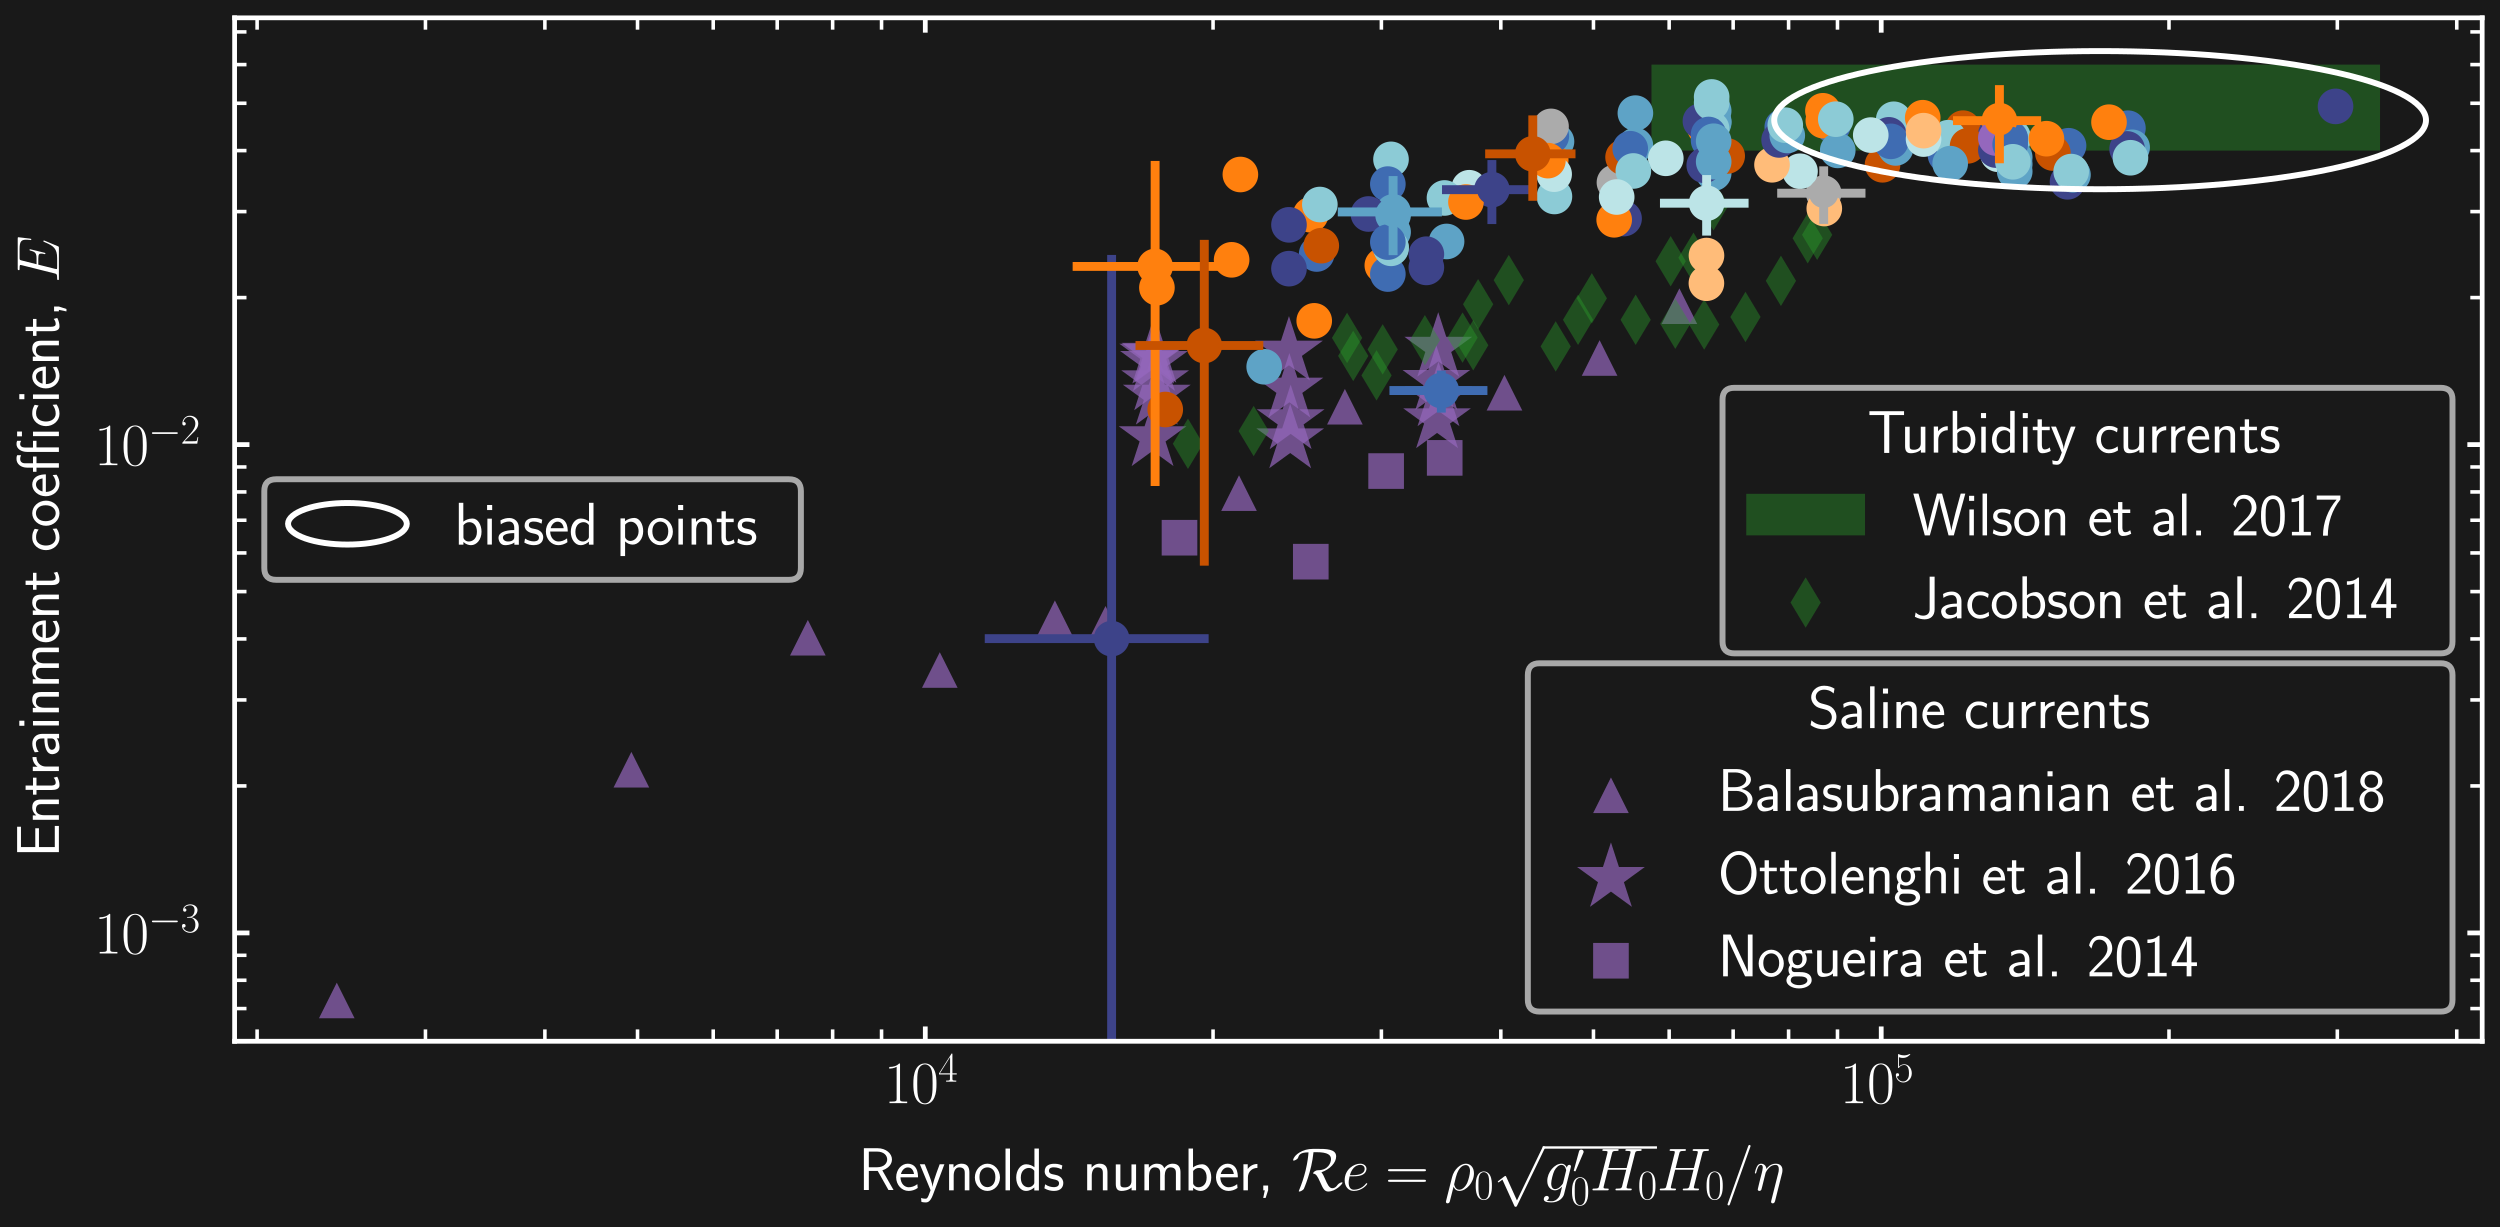 <?xml version="1.0" encoding="utf-8" standalone="no"?>
<!DOCTYPE svg PUBLIC "-//W3C//DTD SVG 1.1//EN"
  "http://www.w3.org/Graphics/SVG/1.1/DTD/svg11.dtd">
<svg xmlns:xlink="http://www.w3.org/1999/xlink" width="421.08pt" height="206.695pt" viewBox="0 0 421.08 206.695" xmlns="http://www.w3.org/2000/svg" version="1.1">
 <defs>
  <style type="text/css">*{stroke-linejoin: round; stroke-linecap: butt}</style>
 </defs>
 <g id="figure_1">
  <g id="patch_1">
   <path d="M 0 206.695 
L 421.08 206.695 
L 421.08 0 
L 0 0 
z
" style="fill: #191919"/>
  </g>
  <g id="axes_1">
   <g id="patch_2">
    <path d="M 39.516 175.384 
L 418.08 175.384 
L 418.08 3 
L 39.516 3 
z
" style="fill: #191919"/>
   </g>
   <g id="PathCollection_1">
    <defs>
     <path id="m397d0b92d6" d="M 0 -3 
L -3 3 
L 3 3 
z
"/>
    </defs>
    <g clip-path="url(#pa6a5e9bb66)">
     <use xlink:href="#m397d0b92d6" x="226.522" y="68.508" style="fill: #9467bd; fill-opacity: 0.7"/>
     <use xlink:href="#m397d0b92d6" x="56.724" y="168.512" style="fill: #9467bd; fill-opacity: 0.7"/>
     <use xlink:href="#m397d0b92d6" x="136.066" y="107.414" style="fill: #9467bd; fill-opacity: 0.7"/>
     <use xlink:href="#m397d0b92d6" x="158.292" y="112.853" style="fill: #9467bd; fill-opacity: 0.7"/>
     <use xlink:href="#m397d0b92d6" x="177.676" y="104.138" style="fill: #9467bd; fill-opacity: 0.7"/>
     <use xlink:href="#m397d0b92d6" x="186.204" y="105.071" style="fill: #9467bd; fill-opacity: 0.7"/>
     <use xlink:href="#m397d0b92d6" x="208.689" y="83.06" style="fill: #9467bd; fill-opacity: 0.7"/>
     <use xlink:href="#m397d0b92d6" x="253.4" y="66.143" style="fill: #9467bd; fill-opacity: 0.7"/>
     <use xlink:href="#m397d0b92d6" x="269.423" y="60.294" style="fill: #9467bd; fill-opacity: 0.7"/>
     <use xlink:href="#m397d0b92d6" x="282.863" y="51.575" style="fill: #9467bd; fill-opacity: 0.7"/>
     <use xlink:href="#m397d0b92d6" x="106.345" y="129.642" style="fill: #9467bd; fill-opacity: 0.7"/>
    </g>
   </g>
   <g id="PathCollection_2">
    <defs>
     <path id="m9ada8a59f2" d="M -3 3 
L 3 3 
L 3 -3 
L -3 -3 
z
"/>
    </defs>
    <g clip-path="url(#pa6a5e9bb66)">
     <use xlink:href="#m9ada8a59f2" x="198.664" y="90.569" style="fill: #9467bd; fill-opacity: 0.7"/>
     <use xlink:href="#m9ada8a59f2" x="220.779" y="94.606" style="fill: #9467bd; fill-opacity: 0.7"/>
     <use xlink:href="#m9ada8a59f2" x="233.468" y="79.342" style="fill: #9467bd; fill-opacity: 0.7"/>
     <use xlink:href="#m9ada8a59f2" x="243.335" y="77.121" style="fill: #9467bd; fill-opacity: 0.7"/>
    </g>
   </g>
   <g id="PathCollection_3">
    <defs>
     <path id="mb98038a890" d="M 0 -6 
L -1.347 -1.854 
L -5.706 -1.854 
L -2.18 0.708 
L -3.527 4.854 
L -0 2.292 
L 3.527 4.854 
L 2.18 0.708 
L 5.706 -1.854 
L 1.347 -1.854 
z
"/>
    </defs>
    <g clip-path="url(#pa6a5e9bb66)">
     <use xlink:href="#mb98038a890" x="194.839" y="66.659" style="fill: #9467bd; fill-opacity: 0.7"/>
     <use xlink:href="#mb98038a890" x="217.387" y="70.788" style="fill: #9467bd; fill-opacity: 0.7"/>
     <use xlink:href="#mb98038a890" x="242.287" y="66.924" style="fill: #9467bd; fill-opacity: 0.7"/>
     <use xlink:href="#mb98038a890" x="194.565" y="64.234" style="fill: #9467bd; fill-opacity: 0.7"/>
     <use xlink:href="#mb98038a890" x="194.603" y="59.605" style="fill: #9467bd; fill-opacity: 0.7"/>
     <use xlink:href="#mb98038a890" x="194.13" y="73.65" style="fill: #9467bd; fill-opacity: 0.7"/>
     <use xlink:href="#mb98038a890" x="217.308" y="74.01" style="fill: #9467bd; fill-opacity: 0.7"/>
     <use xlink:href="#mb98038a890" x="242.047" y="70.626" style="fill: #9467bd; fill-opacity: 0.7"/>
     <use xlink:href="#mb98038a890" x="194.367" y="60.977" style="fill: #9467bd; fill-opacity: 0.7"/>
     <use xlink:href="#mb98038a890" x="217.17" y="65.468" style="fill: #9467bd; fill-opacity: 0.7"/>
     <use xlink:href="#mb98038a890" x="241.918" y="64.169" style="fill: #9467bd; fill-opacity: 0.7"/>
     <use xlink:href="#mb98038a890" x="194.24" y="59.749" style="fill: #9467bd; fill-opacity: 0.7"/>
     <use xlink:href="#mb98038a890" x="217.103" y="59.236" style="fill: #9467bd; fill-opacity: 0.7"/>
     <use xlink:href="#mb98038a890" x="242.246" y="58.582" style="fill: #9467bd; fill-opacity: 0.7"/>
    </g>
   </g>
   <g id="patch_3">
    <path d="M 278.163 25.365 
L 400.873 25.365 
L 400.873 10.882 
L 278.163 10.882 
z
" clip-path="url(#pa6a5e9bb66)" style="fill: #2ca02c; opacity: 0.4"/>
   </g>
   <g id="PathCollection_4">
    <defs>
     <path id="mef1598226e" d="M -0 4.243 
L 2.546 0 
L 0 -4.243 
L -2.546 -0 
z
"/>
    </defs>
    <g clip-path="url(#pa6a5e9bb66)">
     <use xlink:href="#mef1598226e" x="200.09" y="74.746" style="fill: #2ca02c; fill-opacity: 0.4"/>
     <use xlink:href="#mef1598226e" x="211.157" y="72.601" style="fill: #2ca02c; fill-opacity: 0.4"/>
     <use xlink:href="#mef1598226e" x="226.889" y="56.915" style="fill: #2ca02c; fill-opacity: 0.4"/>
     <use xlink:href="#mef1598226e" x="232.887" y="58.844" style="fill: #2ca02c; fill-opacity: 0.4"/>
     <use xlink:href="#mef1598226e" x="239.996" y="57.303" style="fill: #2ca02c; fill-opacity: 0.4"/>
     <use xlink:href="#mef1598226e" x="246.34" y="56.865" style="fill: #2ca02c; fill-opacity: 0.4"/>
     <use xlink:href="#mef1598226e" x="248.966" y="51.246" style="fill: #2ca02c; fill-opacity: 0.4"/>
     <use xlink:href="#mef1598226e" x="254.129" y="47.184" style="fill: #2ca02c; fill-opacity: 0.4"/>
     <use xlink:href="#mef1598226e" x="231.852" y="63.227" style="fill: #2ca02c; fill-opacity: 0.4"/>
     <use xlink:href="#mef1598226e" x="248.138" y="58.152" style="fill: #2ca02c; fill-opacity: 0.4"/>
     <use xlink:href="#mef1598226e" x="262.028" y="58.347" style="fill: #2ca02c; fill-opacity: 0.4"/>
     <use xlink:href="#mef1598226e" x="268.115" y="50.25" style="fill: #2ca02c; fill-opacity: 0.4"/>
     <use xlink:href="#mef1598226e" x="275.497" y="53.861" style="fill: #2ca02c; fill-opacity: 0.4"/>
     <use xlink:href="#mef1598226e" x="281.392" y="44.001" style="fill: #2ca02c; fill-opacity: 0.4"/>
     <use xlink:href="#mef1598226e" x="285.235" y="43.417" style="fill: #2ca02c; fill-opacity: 0.4"/>
     <use xlink:href="#mef1598226e" x="288.609" y="34.579" style="fill: #2ca02c; fill-opacity: 0.4"/>
     <use xlink:href="#mef1598226e" x="227.926" y="59.953" style="fill: #2ca02c; fill-opacity: 0.4"/>
     <use xlink:href="#mef1598226e" x="265.794" y="53.867" style="fill: #2ca02c; fill-opacity: 0.4"/>
     <use xlink:href="#mef1598226e" x="282.176" y="54.526" style="fill: #2ca02c; fill-opacity: 0.4"/>
     <use xlink:href="#mef1598226e" x="287.039" y="54.659" style="fill: #2ca02c; fill-opacity: 0.4"/>
     <use xlink:href="#mef1598226e" x="293.992" y="53.385" style="fill: #2ca02c; fill-opacity: 0.4"/>
     <use xlink:href="#mef1598226e" x="299.964" y="47.301" style="fill: #2ca02c; fill-opacity: 0.4"/>
     <use xlink:href="#mef1598226e" x="304.474" y="40.13" style="fill: #2ca02c; fill-opacity: 0.4"/>
     <use xlink:href="#mef1598226e" x="306.065" y="39.547" style="fill: #2ca02c; fill-opacity: 0.4"/>
    </g>
   </g>
   <g id="PathCollection_5">
    <defs>
     <path id="C0_0_f2217f023e" d="M 0 3 
C 0.796 3 1.559 2.684 2.121 2.121 
C 2.684 1.559 3 0.796 3 -0 
C 3 -0.796 2.684 -1.559 2.121 -2.121 
C 1.559 -2.684 0.796 -3 0 -3 
C -0.796 -3 -1.559 -2.684 -2.121 -2.121 
C -2.684 -1.559 -3 -0.796 -3 0 
C -3 0.796 -2.684 1.559 -2.121 2.121 
C -1.559 2.684 -0.796 3 0 3 
z
"/>
    </defs>
    <g clip-path="url(#pa6a5e9bb66)">
     <use xlink:href="#C0_0_f2217f023e" x="243.649" y="40.671" style="fill: #5ea3c6"/>
    </g>
    <g clip-path="url(#pa6a5e9bb66)">
     <use xlink:href="#C0_0_f2217f023e" x="393.378" y="17.919" style="fill: #3d4389"/>
    </g>
    <g clip-path="url(#pa6a5e9bb66)">
     <use xlink:href="#C0_0_f2217f023e" x="288.638" y="20.437" style="fill: #5ea3c6"/>
    </g>
    <g clip-path="url(#pa6a5e9bb66)">
     <use xlink:href="#C0_0_f2217f023e" x="240.245" y="42.814" style="fill: #3d4389"/>
    </g>
    <g clip-path="url(#pa6a5e9bb66)">
     <use xlink:href="#C0_0_f2217f023e" x="288.638" y="18.68" style="fill: #5ea3c6"/>
    </g>
    <g clip-path="url(#pa6a5e9bb66)">
     <use xlink:href="#C0_0_f2217f023e" x="220.75" y="36.173" style="fill: #ff800e"/>
    </g>
    <g clip-path="url(#pa6a5e9bb66)">
     <use xlink:href="#C0_0_f2217f023e" x="336.163" y="24.513" style="fill: #3d4389"/>
    </g>
    <g clip-path="url(#pa6a5e9bb66)">
     <use xlink:href="#C0_0_f2217f023e" x="222.304" y="34.449" style="fill: #8ccbd6"/>
    </g>
    <g clip-path="url(#pa6a5e9bb66)">
     <use xlink:href="#C0_0_f2217f023e" x="339.037" y="23.558" style="fill: #8ccbd6"/>
    </g>
    <g clip-path="url(#pa6a5e9bb66)">
     <use xlink:href="#C0_0_f2217f023e" x="287.425" y="43.043" style="fill: #ffbc79"/>
    </g>
    <g clip-path="url(#pa6a5e9bb66)">
     <use xlink:href="#C0_0_f2217f023e" x="262.163" y="23.836" style="fill: #5ea3c6"/>
    </g>
    <g clip-path="url(#pa6a5e9bb66)">
     <use xlink:href="#C0_0_f2217f023e" x="275.452" y="19.055" style="fill: #5ea3c6"/>
    </g>
    <g clip-path="url(#pa6a5e9bb66)">
     <use xlink:href="#C0_0_f2217f023e" x="288.638" y="25.586" style="fill: #5ea3c6"/>
    </g>
    <g clip-path="url(#pa6a5e9bb66)">
     <use xlink:href="#C0_0_f2217f023e" x="194.861" y="48.454" style="fill: #ff800e"/>
    </g>
    <g clip-path="url(#pa6a5e9bb66)">
     <use xlink:href="#C0_0_f2217f023e" x="327.407" y="24.704" style="fill: #3d4389"/>
    </g>
    <g clip-path="url(#pa6a5e9bb66)">
     <use xlink:href="#C0_0_f2217f023e" x="358.408" y="21.593" style="fill: #3f6cb2"/>
    </g>
    <g clip-path="url(#pa6a5e9bb66)">
     <use xlink:href="#C0_0_f2217f023e" x="234.29" y="26.84" style="fill: #8ccbd6"/>
    </g>
    <g clip-path="url(#pa6a5e9bb66)">
     <use xlink:href="#C0_0_f2217f023e" x="339.037" y="23.024" style="fill: #8ccbd6"/>
    </g>
    <g clip-path="url(#pa6a5e9bb66)">
     <use xlink:href="#C0_0_f2217f023e" x="317.077" y="27.756" style="fill: #c85200"/>
    </g>
    <g clip-path="url(#pa6a5e9bb66)">
     <use xlink:href="#C0_0_f2217f023e" x="275.452" y="24.491" style="fill: #5ea3c6"/>
    </g>
    <g clip-path="url(#pa6a5e9bb66)">
     <use xlink:href="#C0_0_f2217f023e" x="330.641" y="21.587" style="fill: #c85200"/>
    </g>
    <g clip-path="url(#pa6a5e9bb66)">
     <use xlink:href="#C0_0_f2217f023e" x="338.576" y="23.448" style="fill: #3f6cb2"/>
    </g>
    <g clip-path="url(#pa6a5e9bb66)">
     <use xlink:href="#C0_0_f2217f023e" x="234.642" y="39.077" style="fill: #5ea3c6"/>
    </g>
    <g clip-path="url(#pa6a5e9bb66)">
     <use xlink:href="#C0_0_f2217f023e" x="308.708" y="21.163" style="fill: #3f6cb2"/>
    </g>
    <g clip-path="url(#pa6a5e9bb66)">
     <use xlink:href="#C0_0_f2217f023e" x="288.638" y="24.75" style="fill: #5ea3c6"/>
    </g>
    <g clip-path="url(#pa6a5e9bb66)">
     <use xlink:href="#C0_0_f2217f023e" x="287.157" y="21.507" style="fill: #ff800e"/>
    </g>
    <g clip-path="url(#pa6a5e9bb66)">
     <use xlink:href="#C0_0_f2217f023e" x="233.757" y="31.008" style="fill: #3f6cb2"/>
    </g>
    <g clip-path="url(#pa6a5e9bb66)">
     <use xlink:href="#C0_0_f2217f023e" x="234.642" y="35.695" style="fill: #5ea3c6"/>
    </g>
    <g clip-path="url(#pa6a5e9bb66)">
     <use xlink:href="#C0_0_f2217f023e" x="232.828" y="44.702" style="fill: #ff800e"/>
    </g>
    <g clip-path="url(#pa6a5e9bb66)">
     <use xlink:href="#C0_0_f2217f023e" x="327.681" y="26.117" style="fill: #3f6cb2"/>
    </g>
    <g clip-path="url(#pa6a5e9bb66)">
     <use xlink:href="#C0_0_f2217f023e" x="336.539" y="25.983" style="fill: #bce4e7"/>
    </g>
    <g clip-path="url(#pa6a5e9bb66)">
     <use xlink:href="#C0_0_f2217f023e" x="273.545" y="36.812" style="fill: #3d4389"/>
    </g>
    <g clip-path="url(#pa6a5e9bb66)">
     <use xlink:href="#C0_0_f2217f023e" x="287.784" y="22.629" style="fill: #3f6cb2"/>
    </g>
    <g clip-path="url(#pa6a5e9bb66)">
     <use xlink:href="#C0_0_f2217f023e" x="328.157" y="23.193" style="fill: #8ccbd6"/>
    </g>
    <g clip-path="url(#pa6a5e9bb66)">
     <use xlink:href="#C0_0_f2217f023e" x="247.465" y="31.622" style="fill: #bce4e7"/>
    </g>
    <g clip-path="url(#pa6a5e9bb66)">
     <use xlink:href="#C0_0_f2217f023e" x="336.163" y="22.616" style="fill: #3d4389"/>
    </g>
    <g clip-path="url(#pa6a5e9bb66)">
     <use xlink:href="#C0_0_f2217f023e" x="348.41" y="24.55" style="fill: #3f6cb2"/>
    </g>
    <g clip-path="url(#pa6a5e9bb66)">
     <use xlink:href="#C0_0_f2217f023e" x="345.768" y="25.774" style="fill: #c85200"/>
    </g>
    <g clip-path="url(#pa6a5e9bb66)">
     <use xlink:href="#C0_0_f2217f023e" x="318.97" y="20.09" style="fill: #8ccbd6"/>
    </g>
    <g clip-path="url(#pa6a5e9bb66)">
     <use xlink:href="#C0_0_f2217f023e" x="221.77" y="42.781" style="fill: #3f6cb2"/>
    </g>
    <g clip-path="url(#pa6a5e9bb66)">
     <use xlink:href="#C0_0_f2217f023e" x="307.039" y="18.659" style="fill: #ff800e"/>
    </g>
    <g clip-path="url(#pa6a5e9bb66)">
     <use xlink:href="#C0_0_f2217f023e" x="251.279" y="31.946" style="fill: #3d4389"/>
    </g>
    <g clip-path="url(#pa6a5e9bb66)">
     <use xlink:href="#C0_0_f2217f023e" x="338.576" y="23.272" style="fill: #3f6cb2"/>
    </g>
    <g clip-path="url(#pa6a5e9bb66)">
     <use xlink:href="#C0_0_f2217f023e" x="233.757" y="46.159" style="fill: #3f6cb2"/>
    </g>
    <g clip-path="url(#pa6a5e9bb66)">
     <use xlink:href="#C0_0_f2217f023e" x="230.485" y="36.043" style="fill: #3d4389"/>
    </g>
    <g clip-path="url(#pa6a5e9bb66)">
     <use xlink:href="#C0_0_f2217f023e" x="307.166" y="32.539" style="fill: #ababab"/>
    </g>
    <g clip-path="url(#pa6a5e9bb66)">
     <use xlink:href="#C0_0_f2217f023e" x="319.292" y="24.918" style="fill: #5ea3c6"/>
    </g>
    <g clip-path="url(#pa6a5e9bb66)">
     <use xlink:href="#C0_0_f2217f023e" x="271.925" y="30.736" style="fill: #ababab"/>
    </g>
    <g clip-path="url(#pa6a5e9bb66)">
     <use xlink:href="#C0_0_f2217f023e" x="280.573" y="26.663" style="fill: #bce4e7"/>
    </g>
    <g clip-path="url(#pa6a5e9bb66)">
     <use xlink:href="#C0_0_f2217f023e" x="273.379" y="26.475" style="fill: #c85200"/>
    </g>
    <g clip-path="url(#pa6a5e9bb66)">
     <use xlink:href="#C0_0_f2217f023e" x="331.409" y="24.568" style="fill: #c85200"/>
    </g>
    <g clip-path="url(#pa6a5e9bb66)">
     <use xlink:href="#C0_0_f2217f023e" x="212.93" y="61.772" style="fill: #5ea3c6"/>
    </g>
    <g clip-path="url(#pa6a5e9bb66)">
     <use xlink:href="#C0_0_f2217f023e" x="339.343" y="28.88" style="fill: #5ea3c6"/>
    </g>
    <g clip-path="url(#pa6a5e9bb66)">
     <use xlink:href="#C0_0_f2217f023e" x="344.682" y="23.361" style="fill: #ff800e"/>
    </g>
    <g clip-path="url(#pa6a5e9bb66)">
     <use xlink:href="#C0_0_f2217f023e" x="274.586" y="25.049" style="fill: #3f6cb2"/>
    </g>
    <g clip-path="url(#pa6a5e9bb66)">
     <use xlink:href="#C0_0_f2217f023e" x="288.638" y="20.676" style="fill: #5ea3c6"/>
    </g>
    <g clip-path="url(#pa6a5e9bb66)">
     <use xlink:href="#C0_0_f2217f023e" x="359.121" y="24.812" style="fill: #5ea3c6"/>
    </g>
    <g clip-path="url(#pa6a5e9bb66)">
     <use xlink:href="#C0_0_f2217f023e" x="307.269" y="35.126" style="fill: #ffbc79"/>
    </g>
    <g clip-path="url(#pa6a5e9bb66)">
     <use xlink:href="#C0_0_f2217f023e" x="288.638" y="29.158" style="fill: #5ea3c6"/>
    </g>
    <g clip-path="url(#pa6a5e9bb66)">
     <use xlink:href="#C0_0_f2217f023e" x="288.298" y="21.707" style="fill: #8ccbd6"/>
    </g>
    <g clip-path="url(#pa6a5e9bb66)">
     <use xlink:href="#C0_0_f2217f023e" x="240.245" y="45.04" style="fill: #3d4389"/>
    </g>
    <g clip-path="url(#pa6a5e9bb66)">
     <use xlink:href="#C0_0_f2217f023e" x="261.815" y="33.093" style="fill: #8ccbd6"/>
    </g>
    <g clip-path="url(#pa6a5e9bb66)">
     <use xlink:href="#C0_0_f2217f023e" x="243.297" y="33.344" style="fill: #8ccbd6"/>
    </g>
    <g clip-path="url(#pa6a5e9bb66)">
     <use xlink:href="#C0_0_f2217f023e" x="234.29" y="41.631" style="fill: #8ccbd6"/>
    </g>
    <g clip-path="url(#pa6a5e9bb66)">
     <use xlink:href="#C0_0_f2217f023e" x="358.272" y="25.084" style="fill: #3d4389"/>
    </g>
    <g clip-path="url(#pa6a5e9bb66)">
     <use xlink:href="#C0_0_f2217f023e" x="348.239" y="30.625" style="fill: #3d4389"/>
    </g>
    <g clip-path="url(#pa6a5e9bb66)">
     <use xlink:href="#C0_0_f2217f023e" x="217.106" y="45.251" style="fill: #3d4389"/>
    </g>
    <g clip-path="url(#pa6a5e9bb66)">
     <use xlink:href="#C0_0_f2217f023e" x="303.179" y="28.847" style="fill: #bce4e7"/>
    </g>
    <g clip-path="url(#pa6a5e9bb66)">
     <use xlink:href="#C0_0_f2217f023e" x="300.194" y="21.383" style="fill: #3f6cb2"/>
    </g>
    <g clip-path="url(#pa6a5e9bb66)">
     <use xlink:href="#C0_0_f2217f023e" x="217.106" y="37.87" style="fill: #3d4389"/>
    </g>
    <g clip-path="url(#pa6a5e9bb66)">
     <use xlink:href="#C0_0_f2217f023e" x="318.142" y="22.71" style="fill: #3d4389"/>
    </g>
    <g clip-path="url(#pa6a5e9bb66)">
     <use xlink:href="#C0_0_f2217f023e" x="286.406" y="20.4" style="fill: #3d4389"/>
    </g>
    <g clip-path="url(#pa6a5e9bb66)">
     <use xlink:href="#C0_0_f2217f023e" x="336.163" y="25.275" style="fill: #3d4389"/>
    </g>
    <g clip-path="url(#pa6a5e9bb66)">
     <use xlink:href="#C0_0_f2217f023e" x="339.343" y="27.639" style="fill: #5ea3c6"/>
    </g>
    <g clip-path="url(#pa6a5e9bb66)">
     <use xlink:href="#C0_0_f2217f023e" x="290.912" y="26.274" style="fill: #c85200"/>
    </g>
    <g clip-path="url(#pa6a5e9bb66)">
     <use xlink:href="#C0_0_f2217f023e" x="234.642" y="36.217" style="fill: #5ea3c6"/>
    </g>
    <g clip-path="url(#pa6a5e9bb66)">
     <use xlink:href="#C0_0_f2217f023e" x="208.919" y="29.392" style="fill: #ff800e"/>
    </g>
    <g clip-path="url(#pa6a5e9bb66)">
     <use xlink:href="#C0_0_f2217f023e" x="242.766" y="65.78" style="fill: #3f6cb2"/>
    </g>
    <g clip-path="url(#pa6a5e9bb66)">
     <use xlink:href="#C0_0_f2217f023e" x="287.784" y="23.661" style="fill: #3f6cb2"/>
    </g>
    <g clip-path="url(#pa6a5e9bb66)">
     <use xlink:href="#C0_0_f2217f023e" x="234.29" y="41.827" style="fill: #8ccbd6"/>
    </g>
    <g clip-path="url(#pa6a5e9bb66)">
     <use xlink:href="#C0_0_f2217f023e" x="355.225" y="20.579" style="fill: #ff800e"/>
    </g>
    <g clip-path="url(#pa6a5e9bb66)">
     <use xlink:href="#C0_0_f2217f023e" x="287.451" y="34.223" style="fill: #bce4e7"/>
    </g>
    <g clip-path="url(#pa6a5e9bb66)">
     <use xlink:href="#C0_0_f2217f023e" x="298.463" y="27.755" style="fill: #ffbc79"/>
    </g>
    <g clip-path="url(#pa6a5e9bb66)">
     <use xlink:href="#C0_0_f2217f023e" x="299.66" y="23.571" style="fill: #3d4389"/>
    </g>
    <g clip-path="url(#pa6a5e9bb66)">
     <use xlink:href="#C0_0_f2217f023e" x="233.757" y="40.778" style="fill: #3f6cb2"/>
    </g>
    <g clip-path="url(#pa6a5e9bb66)">
     <use xlink:href="#C0_0_f2217f023e" x="328.473" y="27.565" style="fill: #5ea3c6"/>
    </g>
    <g clip-path="url(#pa6a5e9bb66)">
     <use xlink:href="#C0_0_f2217f023e" x="287.413" y="47.706" style="fill: #ffbc79"/>
    </g>
    <g clip-path="url(#pa6a5e9bb66)">
     <use xlink:href="#C0_0_f2217f023e" x="318.483" y="23.808" style="fill: #3f6cb2"/>
    </g>
    <g clip-path="url(#pa6a5e9bb66)">
     <use xlink:href="#C0_0_f2217f023e" x="307.11" y="20.324" style="fill: #ff800e"/>
    </g>
    <g clip-path="url(#pa6a5e9bb66)">
     <use xlink:href="#C0_0_f2217f023e" x="349.152" y="29.445" style="fill: #5ea3c6"/>
    </g>
    <g clip-path="url(#pa6a5e9bb66)">
     <use xlink:href="#C0_0_f2217f023e" x="309.534" y="25.332" style="fill: #5ea3c6"/>
    </g>
    <g clip-path="url(#pa6a5e9bb66)">
     <use xlink:href="#C0_0_f2217f023e" x="336.765" y="20.318" style="fill: #ff800e"/>
    </g>
    <g clip-path="url(#pa6a5e9bb66)">
     <use xlink:href="#C0_0_f2217f023e" x="323.988" y="23.424" style="fill: #bce4e7"/>
    </g>
    <g clip-path="url(#pa6a5e9bb66)">
     <use xlink:href="#C0_0_f2217f023e" x="246.915" y="34.027" style="fill: #ff800e"/>
    </g>
    <g clip-path="url(#pa6a5e9bb66)">
     <use xlink:href="#C0_0_f2217f023e" x="336.163" y="23.25" style="fill: #9467bd"/>
    </g>
    <g clip-path="url(#pa6a5e9bb66)">
     <use xlink:href="#C0_0_f2217f023e" x="287.05" y="27.84" style="fill: #3d4389"/>
    </g>
    <g clip-path="url(#pa6a5e9bb66)">
     <use xlink:href="#C0_0_f2217f023e" x="261.191" y="26.94" style="fill: #ff800e"/>
    </g>
    <g clip-path="url(#pa6a5e9bb66)">
     <use xlink:href="#C0_0_f2217f023e" x="301.033" y="22.822" style="fill: #5ea3c6"/>
    </g>
    <g clip-path="url(#pa6a5e9bb66)">
     <use xlink:href="#C0_0_f2217f023e" x="288.298" y="17.296" style="fill: #8ccbd6"/>
    </g>
    <g clip-path="url(#pa6a5e9bb66)">
     <use xlink:href="#C0_0_f2217f023e" x="275.107" y="28.797" style="fill: #8ccbd6"/>
    </g>
    <g clip-path="url(#pa6a5e9bb66)">
     <use xlink:href="#C0_0_f2217f023e" x="287.784" y="22.652" style="fill: #3f6cb2"/>
    </g>
    <g clip-path="url(#pa6a5e9bb66)">
     <use xlink:href="#C0_0_f2217f023e" x="315.095" y="22.754" style="fill: #bce4e7"/>
    </g>
    <g clip-path="url(#pa6a5e9bb66)">
     <use xlink:href="#C0_0_f2217f023e" x="323.847" y="19.827" style="fill: #ff800e"/>
    </g>
    <g clip-path="url(#pa6a5e9bb66)">
     <use xlink:href="#C0_0_f2217f023e" x="221.358" y="54.039" style="fill: #ff800e"/>
    </g>
    <g clip-path="url(#pa6a5e9bb66)">
     <use xlink:href="#C0_0_f2217f023e" x="261.289" y="22.944" style="fill: #3f6cb2"/>
    </g>
    <g clip-path="url(#pa6a5e9bb66)">
     <use xlink:href="#C0_0_f2217f023e" x="207.444" y="43.762" style="fill: #ff800e"/>
    </g>
    <g clip-path="url(#pa6a5e9bb66)">
     <use xlink:href="#C0_0_f2217f023e" x="300.698" y="21.084" style="fill: #8ccbd6"/>
    </g>
    <g clip-path="url(#pa6a5e9bb66)">
     <use xlink:href="#C0_0_f2217f023e" x="309.205" y="20.075" style="fill: #8ccbd6"/>
    </g>
    <g clip-path="url(#pa6a5e9bb66)">
     <use xlink:href="#C0_0_f2217f023e" x="288.298" y="16.33" style="fill: #8ccbd6"/>
    </g>
    <g clip-path="url(#pa6a5e9bb66)">
     <use xlink:href="#C0_0_f2217f023e" x="261.766" y="29.336" style="fill: #bce4e7"/>
    </g>
    <g clip-path="url(#pa6a5e9bb66)">
     <use xlink:href="#C0_0_f2217f023e" x="339.343" y="26.492" style="fill: #5ea3c6"/>
    </g>
    <g clip-path="url(#pa6a5e9bb66)">
     <use xlink:href="#C0_0_f2217f023e" x="196.264" y="68.975" style="fill: #c85200"/>
    </g>
    <g clip-path="url(#pa6a5e9bb66)">
     <use xlink:href="#C0_0_f2217f023e" x="358.837" y="26.571" style="fill: #8ccbd6"/>
    </g>
    <g clip-path="url(#pa6a5e9bb66)">
     <use xlink:href="#C0_0_f2217f023e" x="261.243" y="21.288" style="fill: #ababab"/>
    </g>
    <g clip-path="url(#pa6a5e9bb66)">
     <use xlink:href="#C0_0_f2217f023e" x="323.99" y="22.007" style="fill: #ffbc79"/>
    </g>
    <g clip-path="url(#pa6a5e9bb66)">
     <use xlink:href="#C0_0_f2217f023e" x="338.576" y="24.325" style="fill: #3f6cb2"/>
    </g>
    <g clip-path="url(#pa6a5e9bb66)">
     <use xlink:href="#C0_0_f2217f023e" x="187.231" y="107.568" style="fill: #3d4389"/>
    </g>
    <g clip-path="url(#pa6a5e9bb66)">
     <use xlink:href="#C0_0_f2217f023e" x="271.88" y="37.021" style="fill: #ff800e"/>
    </g>
    <g clip-path="url(#pa6a5e9bb66)">
     <use xlink:href="#C0_0_f2217f023e" x="260.716" y="27.056" style="fill: #ff800e"/>
    </g>
    <g clip-path="url(#pa6a5e9bb66)">
     <use xlink:href="#C0_0_f2217f023e" x="202.843" y="58.195" style="fill: #c85200"/>
    </g>
    <g clip-path="url(#pa6a5e9bb66)">
     <use xlink:href="#C0_0_f2217f023e" x="288.638" y="23.788" style="fill: #5ea3c6"/>
    </g>
    <g clip-path="url(#pa6a5e9bb66)">
     <use xlink:href="#C0_0_f2217f023e" x="288.638" y="27.236" style="fill: #5ea3c6"/>
    </g>
    <g clip-path="url(#pa6a5e9bb66)">
     <use xlink:href="#C0_0_f2217f023e" x="339.037" y="27.249" style="fill: #8ccbd6"/>
    </g>
    <g clip-path="url(#pa6a5e9bb66)">
     <use xlink:href="#C0_0_f2217f023e" x="222.546" y="41.382" style="fill: #c85200"/>
    </g>
    <g clip-path="url(#pa6a5e9bb66)">
     <use xlink:href="#C0_0_f2217f023e" x="194.558" y="44.877" style="fill: #ff800e"/>
    </g>
    <g clip-path="url(#pa6a5e9bb66)">
     <use xlink:href="#C0_0_f2217f023e" x="348.856" y="28.903" style="fill: #8ccbd6"/>
    </g>
    <g clip-path="url(#pa6a5e9bb66)">
     <use xlink:href="#C0_0_f2217f023e" x="272.301" y="33.183" style="fill: #bce4e7"/>
    </g>
    <g clip-path="url(#pa6a5e9bb66)">
     <use xlink:href="#C0_0_f2217f023e" x="258.17" y="25.908" style="fill: #c85200"/>
    </g>
   </g>
   <g id="patch_4">
    <path d="M 353.724 31.874 
C 368.282 31.874 382.245 30.648 392.539 28.466 
C 402.832 26.284 408.616 23.324 408.616 20.239 
C 408.616 17.153 402.832 14.193 392.539 12.011 
C 382.245 9.829 368.282 8.603 353.724 8.603 
C 339.167 8.603 325.204 9.829 314.91 12.011 
C 304.616 14.193 298.833 17.153 298.833 20.239 
C 298.833 23.324 304.616 26.284 314.91 28.466 
C 325.204 30.648 339.167 31.874 353.724 31.874 
L 353.724 31.874 
z
" clip-path="url(#pa6a5e9bb66)" style="fill: none; stroke: #ffffff; stroke-linejoin: miter"/>
   </g>
   <g id="matplotlib.axis_1">
    <g id="xtick_1">
     <g id="line2d_1">
      <defs>
       <path id="mc0168adbad" d="M 0 0 
L 0 -2.5 
" style="stroke: #ffffff; stroke-width: 0.8"/>
      </defs>
      <g>
       <use xlink:href="#mc0168adbad" x="155.848" y="175.384" style="fill: #ffffff; stroke: #ffffff; stroke-width: 0.8"/>
      </g>
     </g>
     <g id="line2d_2">
      <defs>
       <path id="mf4a96f8669" d="M 0 0 
L 0 2.5 
" style="stroke: #ffffff; stroke-width: 0.8"/>
      </defs>
      <g>
       <use xlink:href="#mf4a96f8669" x="155.848" y="3" style="fill: #ffffff; stroke: #ffffff; stroke-width: 0.8"/>
      </g>
     </g>
     <g id="text_1">
      <!-- $\mathdefault{10^{4}}$ -->
      <g style="fill: #ffffff" transform="translate(148.881 185.802) scale(0.1 -0.1)">
       <defs>
        <path id="CMR17-31" d="M 1702 4058 
C 1702 4192 1696 4192 1606 4192 
C 1357 3916 979 3827 621 3827 
C 602 3827 570 3827 563 3808 
C 557 3795 557 3782 557 3648 
C 755 3648 1088 3686 1344 3839 
L 1344 461 
C 1344 236 1331 160 781 160 
L 589 160 
L 589 0 
C 896 0 1216 0 1523 0 
C 1830 0 2150 0 2458 0 
L 2458 160 
L 2266 160 
C 1715 160 1702 230 1702 458 
L 1702 4058 
z
" transform="scale(0.016)"/>
        <path id="CMR17-30" d="M 2688 2025 
C 2688 2416 2682 3080 2413 3591 
C 2176 4039 1798 4198 1466 4198 
C 1158 4198 768 4058 525 3597 
C 269 3118 243 2524 243 2025 
C 243 1661 250 1106 448 619 
C 723 -39 1216 -128 1466 -128 
C 1760 -128 2208 -7 2470 600 
C 2662 1042 2688 1559 2688 2025 
z
M 1466 -26 
C 1056 -26 813 325 723 812 
C 653 1188 653 1738 653 2096 
C 653 2588 653 2997 736 3387 
C 858 3929 1216 4096 1466 4096 
C 1728 4096 2067 3923 2189 3400 
C 2272 3036 2278 2607 2278 2096 
C 2278 1680 2278 1169 2202 792 
C 2067 95 1690 -26 1466 -26 
z
" transform="scale(0.016)"/>
        <path id="CMR17-34" d="M 2150 4122 
C 2150 4256 2144 4256 2029 4256 
L 128 1254 
L 128 1088 
L 1779 1088 
L 1779 457 
C 1779 224 1766 160 1318 160 
L 1197 160 
L 1197 0 
C 1402 0 1747 0 1965 0 
C 2182 0 2528 0 2733 0 
L 2733 160 
L 2611 160 
C 2163 160 2150 224 2150 457 
L 2150 1088 
L 2803 1088 
L 2803 1254 
L 2150 1254 
L 2150 4122 
z
M 1798 3703 
L 1798 1254 
L 256 1254 
L 1798 3703 
z
" transform="scale(0.016)"/>
       </defs>
       <use xlink:href="#CMR17-31" transform="scale(0.996)"/>
       <use xlink:href="#CMR17-30" transform="translate(45.69 0) scale(0.996)"/>
       <use xlink:href="#CMR17-34" transform="translate(91.381 36.154) scale(0.697)"/>
      </g>
     </g>
    </g>
    <g id="xtick_2">
     <g id="line2d_3">
      <g>
       <use xlink:href="#mc0168adbad" x="316.859" y="175.384" style="fill: #ffffff; stroke: #ffffff; stroke-width: 0.8"/>
      </g>
     </g>
     <g id="line2d_4">
      <g>
       <use xlink:href="#mf4a96f8669" x="316.859" y="3" style="fill: #ffffff; stroke: #ffffff; stroke-width: 0.8"/>
      </g>
     </g>
     <g id="text_2">
      <!-- $\mathdefault{10^{5}}$ -->
      <g style="fill: #ffffff" transform="translate(309.892 185.802) scale(0.1 -0.1)">
       <defs>
        <path id="CMR17-35" d="M 730 3692 
C 794 3666 1056 3584 1325 3584 
C 1920 3584 2246 3911 2432 4100 
C 2432 4157 2432 4192 2394 4192 
C 2387 4192 2374 4192 2323 4163 
C 2099 4058 1837 3973 1517 3973 
C 1325 3973 1037 3999 723 4139 
C 653 4171 640 4171 634 4171 
C 602 4171 595 4164 595 4037 
L 595 2203 
C 595 2089 595 2057 659 2057 
C 691 2057 704 2070 736 2114 
C 941 2401 1222 2522 1542 2522 
C 1766 2522 2246 2382 2246 1289 
C 2246 1085 2246 715 2054 421 
C 1894 159 1645 25 1370 25 
C 947 25 518 320 403 814 
C 429 807 480 795 506 795 
C 589 795 749 840 749 1038 
C 749 1210 627 1280 506 1280 
C 358 1280 262 1190 262 1011 
C 262 454 704 -128 1382 -128 
C 2042 -128 2669 440 2669 1264 
C 2669 2030 2170 2624 1549 2624 
C 1222 2624 947 2503 730 2274 
L 730 3692 
z
" transform="scale(0.016)"/>
       </defs>
       <use xlink:href="#CMR17-31" transform="scale(0.996)"/>
       <use xlink:href="#CMR17-30" transform="translate(45.69 0) scale(0.996)"/>
       <use xlink:href="#CMR17-35" transform="translate(91.381 36.154) scale(0.697)"/>
      </g>
     </g>
    </g>
    <g id="xtick_3">
     <g id="line2d_5">
      <defs>
       <path id="m1d32df8569" d="M 0 0 
L 0 -2 
" style="stroke: #ffffff; stroke-width: 0.6"/>
      </defs>
      <g>
       <use xlink:href="#m1d32df8569" x="43.306" y="175.384" style="fill: #ffffff; stroke: #ffffff; stroke-width: 0.6"/>
      </g>
     </g>
     <g id="line2d_6">
      <defs>
       <path id="m5ede2833e9" d="M 0 0 
L 0 2 
" style="stroke: #ffffff; stroke-width: 0.6"/>
      </defs>
      <g>
       <use xlink:href="#m5ede2833e9" x="43.306" y="3" style="fill: #ffffff; stroke: #ffffff; stroke-width: 0.6"/>
      </g>
     </g>
    </g>
    <g id="xtick_4">
     <g id="line2d_7">
      <g>
       <use xlink:href="#m1d32df8569" x="71.659" y="175.384" style="fill: #ffffff; stroke: #ffffff; stroke-width: 0.6"/>
      </g>
     </g>
     <g id="line2d_8">
      <g>
       <use xlink:href="#m5ede2833e9" x="71.659" y="3" style="fill: #ffffff; stroke: #ffffff; stroke-width: 0.6"/>
      </g>
     </g>
    </g>
    <g id="xtick_5">
     <g id="line2d_9">
      <g>
       <use xlink:href="#m1d32df8569" x="91.775" y="175.384" style="fill: #ffffff; stroke: #ffffff; stroke-width: 0.6"/>
      </g>
     </g>
     <g id="line2d_10">
      <g>
       <use xlink:href="#m5ede2833e9" x="91.775" y="3" style="fill: #ffffff; stroke: #ffffff; stroke-width: 0.6"/>
      </g>
     </g>
    </g>
    <g id="xtick_6">
     <g id="line2d_11">
      <g>
       <use xlink:href="#m1d32df8569" x="107.379" y="175.384" style="fill: #ffffff; stroke: #ffffff; stroke-width: 0.6"/>
      </g>
     </g>
     <g id="line2d_12">
      <g>
       <use xlink:href="#m5ede2833e9" x="107.379" y="3" style="fill: #ffffff; stroke: #ffffff; stroke-width: 0.6"/>
      </g>
     </g>
    </g>
    <g id="xtick_7">
     <g id="line2d_13">
      <g>
       <use xlink:href="#m1d32df8569" x="120.128" y="175.384" style="fill: #ffffff; stroke: #ffffff; stroke-width: 0.6"/>
      </g>
     </g>
     <g id="line2d_14">
      <g>
       <use xlink:href="#m5ede2833e9" x="120.128" y="3" style="fill: #ffffff; stroke: #ffffff; stroke-width: 0.6"/>
      </g>
     </g>
    </g>
    <g id="xtick_8">
     <g id="line2d_15">
      <g>
       <use xlink:href="#m1d32df8569" x="130.907" y="175.384" style="fill: #ffffff; stroke: #ffffff; stroke-width: 0.6"/>
      </g>
     </g>
     <g id="line2d_16">
      <g>
       <use xlink:href="#m5ede2833e9" x="130.907" y="3" style="fill: #ffffff; stroke: #ffffff; stroke-width: 0.6"/>
      </g>
     </g>
    </g>
    <g id="xtick_9">
     <g id="line2d_17">
      <g>
       <use xlink:href="#m1d32df8569" x="140.244" y="175.384" style="fill: #ffffff; stroke: #ffffff; stroke-width: 0.6"/>
      </g>
     </g>
     <g id="line2d_18">
      <g>
       <use xlink:href="#m5ede2833e9" x="140.244" y="3" style="fill: #ffffff; stroke: #ffffff; stroke-width: 0.6"/>
      </g>
     </g>
    </g>
    <g id="xtick_10">
     <g id="line2d_19">
      <g>
       <use xlink:href="#m1d32df8569" x="148.481" y="175.384" style="fill: #ffffff; stroke: #ffffff; stroke-width: 0.6"/>
      </g>
     </g>
     <g id="line2d_20">
      <g>
       <use xlink:href="#m5ede2833e9" x="148.481" y="3" style="fill: #ffffff; stroke: #ffffff; stroke-width: 0.6"/>
      </g>
     </g>
    </g>
    <g id="xtick_11">
     <g id="line2d_21">
      <g>
       <use xlink:href="#m1d32df8569" x="204.317" y="175.384" style="fill: #ffffff; stroke: #ffffff; stroke-width: 0.6"/>
      </g>
     </g>
     <g id="line2d_22">
      <g>
       <use xlink:href="#m5ede2833e9" x="204.317" y="3" style="fill: #ffffff; stroke: #ffffff; stroke-width: 0.6"/>
      </g>
     </g>
    </g>
    <g id="xtick_12">
     <g id="line2d_23">
      <g>
       <use xlink:href="#m1d32df8569" x="232.67" y="175.384" style="fill: #ffffff; stroke: #ffffff; stroke-width: 0.6"/>
      </g>
     </g>
     <g id="line2d_24">
      <g>
       <use xlink:href="#m5ede2833e9" x="232.67" y="3" style="fill: #ffffff; stroke: #ffffff; stroke-width: 0.6"/>
      </g>
     </g>
    </g>
    <g id="xtick_13">
     <g id="line2d_25">
      <g>
       <use xlink:href="#m1d32df8569" x="252.786" y="175.384" style="fill: #ffffff; stroke: #ffffff; stroke-width: 0.6"/>
      </g>
     </g>
     <g id="line2d_26">
      <g>
       <use xlink:href="#m5ede2833e9" x="252.786" y="3" style="fill: #ffffff; stroke: #ffffff; stroke-width: 0.6"/>
      </g>
     </g>
    </g>
    <g id="xtick_14">
     <g id="line2d_27">
      <g>
       <use xlink:href="#m1d32df8569" x="268.39" y="175.384" style="fill: #ffffff; stroke: #ffffff; stroke-width: 0.6"/>
      </g>
     </g>
     <g id="line2d_28">
      <g>
       <use xlink:href="#m5ede2833e9" x="268.39" y="3" style="fill: #ffffff; stroke: #ffffff; stroke-width: 0.6"/>
      </g>
     </g>
    </g>
    <g id="xtick_15">
     <g id="line2d_29">
      <g>
       <use xlink:href="#m1d32df8569" x="281.139" y="175.384" style="fill: #ffffff; stroke: #ffffff; stroke-width: 0.6"/>
      </g>
     </g>
     <g id="line2d_30">
      <g>
       <use xlink:href="#m5ede2833e9" x="281.139" y="3" style="fill: #ffffff; stroke: #ffffff; stroke-width: 0.6"/>
      </g>
     </g>
    </g>
    <g id="xtick_16">
     <g id="line2d_31">
      <g>
       <use xlink:href="#m1d32df8569" x="291.918" y="175.384" style="fill: #ffffff; stroke: #ffffff; stroke-width: 0.6"/>
      </g>
     </g>
     <g id="line2d_32">
      <g>
       <use xlink:href="#m5ede2833e9" x="291.918" y="3" style="fill: #ffffff; stroke: #ffffff; stroke-width: 0.6"/>
      </g>
     </g>
    </g>
    <g id="xtick_17">
     <g id="line2d_33">
      <g>
       <use xlink:href="#m1d32df8569" x="301.255" y="175.384" style="fill: #ffffff; stroke: #ffffff; stroke-width: 0.6"/>
      </g>
     </g>
     <g id="line2d_34">
      <g>
       <use xlink:href="#m5ede2833e9" x="301.255" y="3" style="fill: #ffffff; stroke: #ffffff; stroke-width: 0.6"/>
      </g>
     </g>
    </g>
    <g id="xtick_18">
     <g id="line2d_35">
      <g>
       <use xlink:href="#m1d32df8569" x="309.491" y="175.384" style="fill: #ffffff; stroke: #ffffff; stroke-width: 0.6"/>
      </g>
     </g>
     <g id="line2d_36">
      <g>
       <use xlink:href="#m5ede2833e9" x="309.491" y="3" style="fill: #ffffff; stroke: #ffffff; stroke-width: 0.6"/>
      </g>
     </g>
    </g>
    <g id="xtick_19">
     <g id="line2d_37">
      <g>
       <use xlink:href="#m1d32df8569" x="365.328" y="175.384" style="fill: #ffffff; stroke: #ffffff; stroke-width: 0.6"/>
      </g>
     </g>
     <g id="line2d_38">
      <g>
       <use xlink:href="#m5ede2833e9" x="365.328" y="3" style="fill: #ffffff; stroke: #ffffff; stroke-width: 0.6"/>
      </g>
     </g>
    </g>
    <g id="xtick_20">
     <g id="line2d_39">
      <g>
       <use xlink:href="#m1d32df8569" x="393.68" y="175.384" style="fill: #ffffff; stroke: #ffffff; stroke-width: 0.6"/>
      </g>
     </g>
     <g id="line2d_40">
      <g>
       <use xlink:href="#m5ede2833e9" x="393.68" y="3" style="fill: #ffffff; stroke: #ffffff; stroke-width: 0.6"/>
      </g>
     </g>
    </g>
    <g id="xtick_21">
     <g id="line2d_41">
      <g>
       <use xlink:href="#m1d32df8569" x="413.797" y="175.384" style="fill: #ffffff; stroke: #ffffff; stroke-width: 0.6"/>
      </g>
     </g>
     <g id="line2d_42">
      <g>
       <use xlink:href="#m5ede2833e9" x="413.797" y="3" style="fill: #ffffff; stroke: #ffffff; stroke-width: 0.6"/>
      </g>
     </g>
    </g>
    <g id="text_3">
     <!-- Reynolds number, $\mathcal{R}e = \rho_{0} \sqrt{g_{0}'H_{0}} H_{0}/\eta $ -->
     <g style="fill: #ffffff" transform="translate(144.596 200.49) scale(0.1 -0.1)">
      <defs>
       <path id="CMSS17-52" d="M 2522 2109 
L 2534 2115 
C 3533 2459 3539 3147 3539 3268 
C 3539 3873 2925 4453 2003 4453 
L 570 4453 
L 570 32 
L 1094 32 
L 1094 2048 
L 2035 2048 
L 3168 32 
L 3706 32 
L 2522 2109 
z
M 1094 2437 
L 1094 4096 
L 1933 4096 
C 2746 4096 3034 3637 3034 3267 
C 3034 2922 2778 2437 1933 2437 
L 1094 2437 
z
" transform="scale(0.016)"/>
       <path id="CMSS17-65" d="M 2502 1377 
C 2502 1590 2490 2003 2285 2345 
C 2061 2713 1696 2816 1421 2816 
C 755 2816 192 2188 192 1375 
C 192 582 774 -64 1510 -64 
C 1798 -64 2150 19 2470 248 
C 2470 274 2458 414 2451 420 
C 2451 433 2432 630 2432 656 
C 2125 407 1773 325 1517 325 
C 1107 325 666 667 646 1377 
L 2502 1377 
z
M 698 1728 
C 781 2084 1062 2421 1421 2421 
C 1517 2421 1965 2421 2080 1728 
L 698 1728 
z
" transform="scale(0.016)"/>
       <path id="CMSS17-79" d="M 2675 2752 
L 2176 2752 
C 1632 1294 1446 702 1434 383 
L 1427 383 
C 1408 696 1126 1460 902 2007 
L 602 2752 
L 83 2752 
L 1216 13 
C 1146 -178 1043 -465 1011 -529 
C 870 -885 774 -885 672 -885 
C 646 -885 442 -885 211 -809 
L 250 -1229 
C 410 -1261 570 -1280 685 -1280 
C 845 -1280 1165 -1280 1459 -497 
L 2675 2752 
z
" transform="scale(0.016)"/>
       <path id="CMSS17-6e" d="M 2618 1877 
C 2618 2283 2522 2816 1798 2816 
C 1389 2816 1120 2606 941 2389 
L 941 2758 
L 474 2758 
L 474 0 
L 960 0 
L 960 1559 
C 960 1964 1114 2428 1549 2428 
C 2112 2428 2131 2048 2131 1829 
L 2131 0 
L 2618 0 
L 2618 1877 
z
" transform="scale(0.016)"/>
       <path id="CMSS17-6f" d="M 2829 1356 
C 2829 2176 2221 2816 1504 2816 
C 768 2816 173 2157 173 1356 
C 173 544 787 -64 1498 -64 
C 2227 -64 2829 563 2829 1356 
z
M 1504 337 
C 1050 337 659 709 659 1408 
C 659 2151 1114 2427 1498 2427 
C 1914 2427 2342 2126 2342 1408 
C 2342 683 1926 337 1504 337 
z
" transform="scale(0.016)"/>
       <path id="CMSS17-6c" d="M 947 4416 
L 474 4416 
L 474 0 
L 947 0 
L 947 4416 
z
" transform="scale(0.016)"/>
       <path id="CMSS17-64" d="M 2611 4416 
L 2138 4416 
L 2138 2438 
C 1939 2603 1613 2756 1254 2756 
C 672 2756 211 2131 211 1347 
C 211 562 666 -64 1235 -64 
C 1677 -64 1971 172 2125 306 
L 2125 -13 
L 2611 -13 
L 2611 4416 
z
M 2125 836 
C 2125 747 2125 653 1926 482 
C 1798 375 1645 325 1498 325 
C 1152 325 698 576 698 1340 
C 698 2134 1210 2368 1562 2368 
C 1798 2368 1990 2254 2125 2065 
L 2125 836 
z
" transform="scale(0.016)"/>
       <path id="CMSS17-73" d="M 2061 2627 
C 1683 2807 1389 2807 1197 2807 
C 742 2807 198 2648 198 2003 
C 198 1359 902 1218 1094 1179 
C 1389 1122 1715 1058 1715 740 
C 1715 337 1254 337 1171 337 
C 915 337 563 407 243 638 
L 166 210 
C 531 0 883 -64 1178 -64 
C 1965 -64 2163 416 2163 781 
C 2163 1094 1984 1305 1862 1401 
C 1651 1568 1574 1587 1050 1696 
C 960 1709 646 1779 646 2066 
C 646 2432 1050 2432 1139 2432 
C 1555 2432 1811 2303 1984 2208 
L 2061 2627 
z
" transform="scale(0.016)"/>
       <path id="CMSS17-75" d="M 2618 2739 
L 2131 2739 
L 2131 972 
C 2131 498 1786 306 1421 306 
C 998 306 960 447 960 709 
L 960 2739 
L 474 2739 
L 474 678 
C 474 179 646 -64 1088 -64 
C 1306 -64 1798 -13 2144 306 
L 2144 0 
L 2618 0 
L 2618 2739 
z
" transform="scale(0.016)"/>
       <path id="CMSS17-6d" d="M 4288 1877 
C 4288 2308 4179 2816 3462 2816 
C 2982 2816 2694 2516 2566 2331 
C 2451 2670 2182 2816 1798 2816 
C 1363 2816 1088 2568 941 2389 
L 941 2758 
L 474 2758 
L 474 0 
L 960 0 
L 960 1559 
C 960 1939 1101 2428 1555 2428 
C 2138 2428 2138 2016 2138 1829 
L 2138 0 
L 2624 0 
L 2624 1559 
C 2624 1939 2765 2428 3219 2428 
C 3802 2428 3802 2016 3802 1829 
L 3802 0 
L 4288 0 
L 4288 1877 
z
" transform="scale(0.016)"/>
       <path id="CMSS17-62" d="M 954 4416 
L 480 4416 
L 480 -13 
L 966 -13 
L 966 274 
C 1210 38 1504 -64 1766 -64 
C 2381 -64 2880 549 2880 1352 
C 2880 2086 2496 2756 1926 2756 
C 1523 2756 1165 2591 954 2419 
L 954 4416 
z
M 966 2046 
C 1107 2222 1306 2368 1587 2368 
C 1965 2368 2394 2097 2394 1352 
C 2394 558 1882 325 1530 325 
C 1402 325 1267 356 1139 464 
C 966 615 966 709 966 797 
L 966 2046 
z
" transform="scale(0.016)"/>
       <path id="CMSS17-72" d="M 954 1363 
C 954 1965 1395 2368 1958 2368 
L 1958 2789 
C 1549 2789 1165 2585 934 2253 
L 934 2758 
L 480 2758 
L 480 0 
L 954 0 
L 954 1363 
z
" transform="scale(0.016)"/>
       <path id="CMSS17-2c" d="M 1088 6 
L 1088 510 
L 576 510 
L 576 0 
L 736 0 
L 570 -800 
L 826 -800 
L 1088 6 
z
" transform="scale(0.016)"/>
       <path id="CMSY10-52" d="M 2592 4032 
C 3821 4032 4141 3727 4141 3299 
C 4141 2904 3834 2125 2778 2125 
C 2464 2125 2246 1881 2246 1805 
C 2246 1767 2272 1767 2278 1767 
C 2547 1722 2675 1594 3008 839 
C 3302 167 3469 -128 3846 -128 
C 4621 -128 5357 659 5357 800 
C 5357 845 5306 845 5286 845 
C 5210 845 4960 755 4826 570 
C 4723 423 4582 224 4269 224 
C 3942 224 3744 679 3526 1178 
C 3392 1498 3277 1735 3130 1907 
C 4058 2247 4685 2919 4685 3584 
C 4685 4384 3610 4384 2643 4384 
C 2003 4384 1645 4384 1107 4154 
C 250 3776 134 3245 134 3194 
C 134 3155 160 3143 198 3143 
C 301 3143 448 3234 499 3267 
C 634 3359 653 3398 691 3522 
C 781 3784 960 4013 1766 4013 
C 1734 3625 1677 3033 1459 2102 
C 1286 1388 1050 687 768 6 
C 736 -64 736 -77 736 -83 
C 736 -128 787 -128 800 -128 
C 928 -128 1197 26 1267 147 
C 1280 179 2093 1984 2291 4032 
L 2592 4032 
z
" transform="scale(0.016)"/>
       <path id="CMMI12-65" d="M 1146 1479 
C 1318 1479 1754 1479 2061 1595 
C 2547 1783 2592 2158 2592 2274 
C 2592 2558 2349 2816 1926 2816 
C 1254 2816 288 2210 288 1073 
C 288 402 672 -64 1254 -64 
C 2125 -64 2675 609 2675 692 
C 2675 730 2637 762 2611 762 
C 2592 762 2586 756 2528 699 
C 2118 159 1510 64 1267 64 
C 902 64 710 350 710 822 
C 710 911 710 1071 806 1479 
L 1146 1479 
z
M 838 1600 
C 1114 2592 1722 2689 1926 2689 
C 2208 2689 2400 2522 2400 2277 
C 2400 1600 1376 1600 1107 1600 
L 838 1600 
z
" transform="scale(0.016)"/>
       <path id="CMR17-3d" d="M 4115 2017 
C 4211 2017 4307 2017 4307 2125 
C 4307 2240 4198 2240 4090 2240 
L 512 2240 
C 403 2240 294 2240 294 2125 
C 294 2017 390 2017 486 2017 
L 4115 2017 
z
M 4090 896 
C 4198 896 4307 896 4307 1011 
C 4307 1119 4211 1119 4115 1119 
L 486 1119 
C 390 1119 294 1119 294 1011 
C 294 896 403 896 512 896 
L 4090 896 
z
" transform="scale(0.016)"/>
       <path id="CMMI12-1a" d="M 198 -1107 
C 192 -1139 179 -1177 179 -1216 
C 179 -1312 256 -1376 352 -1376 
C 448 -1376 538 -1312 576 -1222 
C 602 -1164 781 -397 986 390 
C 1114 70 1350 -64 1600 -64 
C 2323 -64 3142 830 3142 1795 
C 3142 2478 2726 2816 2285 2816 
C 1722 2816 1037 2235 826 1385 
L 198 -1107 
z
M 1594 64 
C 1158 64 1050 569 1050 645 
C 1050 684 1210 1295 1229 1391 
C 1555 2670 2182 2670 2278 2670 
C 2566 2670 2726 2410 2726 2036 
C 2726 1712 2554 1084 2445 819 
C 2253 381 1920 64 1594 64 
z
" transform="scale(0.016)"/>
       <path id="CMSY10-70" d="M 2490 -5472 
L 1363 -2982 
C 1318 -2880 1286 -2880 1267 -2880 
C 1261 -2880 1229 -2880 1158 -2931 
L 550 -3392 
C 467 -3456 467 -3475 467 -3494 
C 467 -3526 486 -3565 531 -3565 
C 570 -3565 678 -3475 749 -3424 
C 787 -3393 883 -3323 954 -3271 
L 2214 -6042 
C 2259 -6144 2291 -6144 2349 -6144 
C 2445 -6144 2464 -6106 2509 -6016 
L 5414 0 
C 5459 90 5459 115 5459 128 
C 5459 192 5408 256 5331 256 
C 5280 256 5235 224 5184 122 
L 2490 -5472 
z
" transform="scale(0.016)"/>
       <path id="CMMI12-67" d="M 2163 811 
C 2138 709 2125 683 2042 588 
C 1779 249 1510 128 1312 128 
C 1101 128 902 294 902 734 
C 902 1073 1094 1788 1235 2076 
C 1421 2433 1709 2689 1978 2689 
C 2400 2689 2483 2165 2483 2127 
L 2464 2037 
L 2163 811 
z
M 2560 2395 
C 2477 2580 2298 2816 1978 2816 
C 1280 2816 486 1941 486 990 
C 486 326 890 0 1299 0 
C 1638 0 1939 268 2054 396 
L 1914 -171 
C 1824 -516 1786 -674 1555 -894 
C 1293 -1152 1050 -1152 909 -1152 
C 717 -1152 557 -1139 397 -1089 
C 602 -1033 653 -858 653 -789 
C 653 -689 576 -588 435 -588 
C 282 -588 115 -714 115 -922 
C 115 -1180 378 -1280 922 -1280 
C 1747 -1280 2176 -753 2259 -410 
L 2970 2435 
C 2989 2511 2989 2524 2989 2536 
C 2989 2625 2918 2695 2822 2695 
C 2669 2695 2579 2567 2560 2395 
z
" transform="scale(0.016)"/>
       <path id="CMSY10-30" d="M 1619 3040 
C 1651 3117 1677 3174 1677 3238 
C 1677 3424 1510 3578 1312 3578 
C 1133 3578 1018 3456 973 3290 
L 211 493 
C 211 480 186 410 186 403 
C 186 333 352 288 403 288 
C 442 288 448 307 486 390 
L 1619 3040 
z
" transform="scale(0.016)"/>
       <path id="CMMI12-48" d="M 4787 3887 
C 4845 4103 4858 4167 5312 4167 
C 5427 4167 5491 4167 5491 4282 
C 5491 4352 5434 4352 5395 4352 
C 5280 4352 5146 4352 5024 4352 
L 4269 4352 
C 4147 4352 4013 4352 3891 4352 
C 3846 4352 3770 4352 3770 4231 
C 3770 4167 3814 4167 3936 4167 
C 4320 4167 4320 4116 4320 4046 
C 4320 4034 4320 3995 4294 3900 
L 3904 2361 
L 1971 2361 
L 2355 3887 
C 2413 4103 2426 4167 2880 4167 
C 2995 4167 3059 4167 3059 4282 
C 3059 4352 3002 4352 2963 4352 
C 2848 4352 2714 4352 2592 4352 
L 1837 4352 
C 1715 4352 1581 4352 1459 4352 
C 1414 4352 1338 4352 1338 4231 
C 1338 4167 1382 4167 1504 4167 
C 1888 4167 1888 4116 1888 4046 
C 1888 4034 1888 3995 1862 3899 
L 998 472 
C 941 249 928 185 486 185 
C 339 185 294 185 294 64 
C 294 0 365 0 384 0 
C 499 0 634 0 755 0 
L 1510 0 
C 1632 0 1766 0 1888 0 
C 1939 0 2010 0 2010 121 
C 2010 185 1952 185 1856 185 
C 1466 185 1466 236 1466 300 
C 1466 307 1466 351 1478 402 
L 1920 2176 
L 3859 2176 
C 3750 1753 3424 416 3411 376 
C 3341 185 3238 185 2861 185 
C 2784 185 2726 185 2726 64 
C 2726 0 2797 0 2816 0 
C 2931 0 3066 0 3187 0 
L 3942 0 
C 4064 0 4198 0 4320 0 
C 4371 0 4442 0 4442 121 
C 4442 185 4384 185 4288 185 
C 3898 185 3898 236 3898 300 
C 3898 307 3898 351 3910 402 
L 4787 3887 
z
" transform="scale(0.016)"/>
       <path id="CMMI12-3d" d="M 2746 4562 
C 2746 4569 2784 4666 2784 4678 
C 2784 4755 2720 4800 2669 4800 
C 2637 4800 2579 4800 2528 4659 
L 384 -1363 
C 384 -1370 346 -1465 346 -1478 
C 346 -1555 410 -1600 461 -1600 
C 499 -1600 557 -1593 602 -1459 
L 2746 4562 
z
" transform="scale(0.016)"/>
       <path id="CMMI12-11" d="M 3040 1768 
C 3072 1895 3091 1973 3091 2145 
C 3091 2528 2867 2815 2381 2815 
C 1811 2815 1510 2413 1395 2254 
C 1376 2618 1114 2815 832 2815 
C 646 2815 499 2726 378 2483 
C 262 2254 173 1864 173 1839 
C 173 1813 198 1781 243 1781 
C 294 1781 301 1788 339 1934 
C 435 2311 557 2688 813 2688 
C 960 2688 1011 2586 1011 2394 
C 1011 2254 947 2005 902 1807 
L 723 1118 
C 698 996 627 709 595 593 
C 550 428 480 127 480 96 
C 480 6 550 -64 646 -64 
C 723 -64 813 -25 864 70 
C 877 102 934 326 966 453 
L 1107 1028 
L 1318 1871 
C 1331 1909 1491 2228 1728 2432 
C 1894 2586 2112 2688 2362 2688 
C 2618 2688 2707 2496 2707 2241 
C 2707 2055 2682 1953 2650 1831 
L 1907 -1107 
C 1901 -1139 1888 -1177 1888 -1216 
C 1888 -1312 1965 -1376 2061 -1376 
C 2118 -1376 2253 -1350 2304 -1158 
L 3040 1768 
z
" transform="scale(0.016)"/>
      </defs>
      <use xlink:href="#CMSS17-52" transform="scale(0.996)"/>
      <use xlink:href="#CMSS17-65" transform="translate(60.416 0) scale(0.996)"/>
      <use xlink:href="#CMSS17-79" transform="translate(102.055 0) scale(0.996)"/>
      <use xlink:href="#CMSS17-6e" transform="translate(145.055 0) scale(0.996)"/>
      <use xlink:href="#CMSS17-6f" transform="translate(193.26 0) scale(0.996)"/>
      <use xlink:href="#CMSS17-6c" transform="translate(240.104 0) scale(0.996)"/>
      <use xlink:href="#CMSS17-64" transform="translate(262.284 0) scale(0.996)"/>
      <use xlink:href="#CMSS17-73" transform="translate(310.489 0) scale(0.996)"/>
      <use xlink:href="#CMSS17-6e" transform="translate(377.632 0) scale(0.996)"/>
      <use xlink:href="#CMSS17-75" transform="translate(425.837 0) scale(0.996)"/>
      <use xlink:href="#CMSS17-6d" transform="translate(474.042 0) scale(0.996)"/>
      <use xlink:href="#CMSS17-62" transform="translate(548.271 0) scale(0.996)"/>
      <use xlink:href="#CMSS17-65" transform="translate(599.079 0) scale(0.996)"/>
      <use xlink:href="#CMSS17-72" transform="translate(640.717 0) scale(0.996)"/>
      <use xlink:href="#CMSS17-2c" transform="translate(672.627 0) scale(0.996)"/>
      <use xlink:href="#CMSY10-52" transform="translate(729.88 0) scale(0.996)"/>
      <use xlink:href="#CMMI12-65" transform="translate(814.314 0) scale(0.996)"/>
      <use xlink:href="#CMR17-3d" transform="translate(887.2 0) scale(0.996)"/>
      <use xlink:href="#CMMI12-1a" transform="translate(986.589 0) scale(0.996)"/>
      <use xlink:href="#CMR17-30" transform="translate(1036.903 -14.944) scale(0.697)"/>
      <use xlink:href="#CMSY10-70" transform="translate(1069.385 70.165) scale(0.996)"/>
      <use xlink:href="#CMMI12-67" transform="translate(1152.407 0) scale(0.996)"/>
      <use xlink:href="#CMSY10-30" transform="translate(1202.692 28.781) scale(0.697)"/>
      <use xlink:href="#CMR17-30" transform="translate(1199.118 -24.629) scale(0.697)"/>
      <use xlink:href="#CMMI12-48" transform="translate(1231.599 0) scale(0.996)"/>
      <use xlink:href="#CMR17-30" transform="translate(1312.424 -14.944) scale(0.697)"/>
      <use xlink:href="#CMMI12-48" transform="translate(1344.905 0) scale(0.996)"/>
      <use xlink:href="#CMR17-30" transform="translate(1425.73 -14.944) scale(0.697)"/>
      <use xlink:href="#CMMI12-3d" transform="translate(1458.211 0) scale(0.996)"/>
      <use xlink:href="#CMMI12-11" transform="translate(1506.986 0) scale(0.996)"/>
      <path d="M 1152.407 70.165 
L 1344.905 70.165 
L 1344.905 74.15 
L 1152.407 74.15 
L 1152.407 70.165 
z
"/>
     </g>
    </g>
   </g>
   <g id="matplotlib.axis_2">
    <g id="ytick_1">
     <g id="line2d_43">
      <defs>
       <path id="mf0cc479438" d="M 0 0 
L 2.5 0 
" style="stroke: #ffffff; stroke-width: 0.8"/>
      </defs>
      <g>
       <use xlink:href="#mf0cc479438" x="39.516" y="157.136" style="fill: #ffffff; stroke: #ffffff; stroke-width: 0.8"/>
      </g>
     </g>
     <g id="line2d_44">
      <defs>
       <path id="m05086358c3" d="M 0 0 
L -2.5 0 
" style="stroke: #ffffff; stroke-width: 0.8"/>
      </defs>
      <g>
       <use xlink:href="#m05086358c3" x="418.08" y="157.136" style="fill: #ffffff; stroke: #ffffff; stroke-width: 0.8"/>
      </g>
     </g>
     <g id="text_4">
      <!-- $\mathdefault{10^{-3}}$ -->
      <g style="fill: #ffffff" transform="translate(15.856 160.596) scale(0.1 -0.1)">
       <defs>
        <path id="CMSY10-0" d="M 4218 1472 
C 4326 1472 4442 1472 4442 1600 
C 4442 1728 4326 1728 4218 1728 
L 755 1728 
C 646 1728 531 1728 531 1600 
C 531 1472 646 1472 755 1472 
L 4218 1472 
z
" transform="scale(0.016)"/>
        <path id="CMR17-33" d="M 1414 2157 
C 1984 2157 2234 1662 2234 1090 
C 2234 320 1824 25 1453 25 
C 1114 25 563 194 390 693 
C 422 680 454 680 486 680 
C 640 680 755 782 755 948 
C 755 1133 614 1216 486 1216 
C 378 1216 211 1165 211 926 
C 211 335 787 -128 1466 -128 
C 2176 -128 2720 430 2720 1085 
C 2720 1707 2208 2157 1600 2227 
C 2086 2328 2554 2756 2554 3329 
C 2554 3820 2048 4179 1472 4179 
C 890 4179 378 3829 378 3329 
C 378 3110 544 3072 627 3072 
C 762 3072 877 3155 877 3321 
C 877 3486 762 3569 627 3569 
C 602 3569 570 3569 544 3557 
C 730 3959 1235 4032 1459 4032 
C 1683 4032 2106 3925 2106 3320 
C 2106 3143 2080 2828 1862 2550 
C 1670 2304 1453 2304 1242 2284 
C 1210 2284 1062 2269 1037 2269 
C 992 2263 966 2257 966 2208 
C 966 2163 973 2157 1101 2157 
L 1414 2157 
z
" transform="scale(0.016)"/>
       </defs>
       <use xlink:href="#CMR17-31" transform="scale(0.996)"/>
       <use xlink:href="#CMR17-30" transform="translate(45.69 0) scale(0.996)"/>
       <use xlink:href="#CMSY10-0" transform="translate(91.381 36.154) scale(0.697)"/>
       <use xlink:href="#CMR17-33" transform="translate(145.622 36.154) scale(0.697)"/>
      </g>
     </g>
    </g>
    <g id="ytick_2">
     <g id="line2d_45">
      <g>
       <use xlink:href="#mf0cc479438" x="39.516" y="74.885" style="fill: #ffffff; stroke: #ffffff; stroke-width: 0.8"/>
      </g>
     </g>
     <g id="line2d_46">
      <g>
       <use xlink:href="#m05086358c3" x="418.08" y="74.885" style="fill: #ffffff; stroke: #ffffff; stroke-width: 0.8"/>
      </g>
     </g>
     <g id="text_5">
      <!-- $\mathdefault{10^{-2}}$ -->
      <g style="fill: #ffffff" transform="translate(15.856 78.345) scale(0.1 -0.1)">
       <defs>
        <path id="CMR17-32" d="M 2669 989 
L 2554 989 
C 2490 536 2438 459 2413 420 
C 2381 369 1920 369 1830 369 
L 602 369 
C 832 619 1280 1072 1824 1597 
C 2214 1967 2669 2402 2669 3035 
C 2669 3790 2067 4224 1395 4224 
C 691 4224 262 3604 262 3030 
C 262 2780 448 2748 525 2748 
C 589 2748 781 2787 781 3010 
C 781 3207 614 3264 525 3264 
C 486 3264 448 3258 422 3245 
C 544 3790 915 4058 1306 4058 
C 1862 4058 2227 3617 2227 3035 
C 2227 2479 1901 2000 1536 1584 
L 262 146 
L 262 0 
L 2515 0 
L 2669 989 
z
" transform="scale(0.016)"/>
       </defs>
       <use xlink:href="#CMR17-31" transform="scale(0.996)"/>
       <use xlink:href="#CMR17-30" transform="translate(45.69 0) scale(0.996)"/>
       <use xlink:href="#CMSY10-0" transform="translate(91.381 36.154) scale(0.697)"/>
       <use xlink:href="#CMR17-32" transform="translate(145.622 36.154) scale(0.697)"/>
      </g>
     </g>
    </g>
    <g id="ytick_3">
     <g id="line2d_47">
      <defs>
       <path id="m73625c7a25" d="M 0 0 
L 2 0 
" style="stroke: #ffffff; stroke-width: 0.6"/>
      </defs>
      <g>
       <use xlink:href="#m73625c7a25" x="39.516" y="175.384" style="fill: #ffffff; stroke: #ffffff; stroke-width: 0.6"/>
      </g>
     </g>
     <g id="line2d_48">
      <defs>
       <path id="mcd509c6036" d="M 0 0 
L -2 0 
" style="stroke: #ffffff; stroke-width: 0.6"/>
      </defs>
      <g>
       <use xlink:href="#mcd509c6036" x="418.08" y="175.384" style="fill: #ffffff; stroke: #ffffff; stroke-width: 0.6"/>
      </g>
     </g>
    </g>
    <g id="ytick_4">
     <g id="line2d_49">
      <g>
       <use xlink:href="#m73625c7a25" x="39.516" y="169.877" style="fill: #ffffff; stroke: #ffffff; stroke-width: 0.6"/>
      </g>
     </g>
     <g id="line2d_50">
      <g>
       <use xlink:href="#mcd509c6036" x="418.08" y="169.877" style="fill: #ffffff; stroke: #ffffff; stroke-width: 0.6"/>
      </g>
     </g>
    </g>
    <g id="ytick_5">
     <g id="line2d_51">
      <g>
       <use xlink:href="#m73625c7a25" x="39.516" y="165.107" style="fill: #ffffff; stroke: #ffffff; stroke-width: 0.6"/>
      </g>
     </g>
     <g id="line2d_52">
      <g>
       <use xlink:href="#mcd509c6036" x="418.08" y="165.107" style="fill: #ffffff; stroke: #ffffff; stroke-width: 0.6"/>
      </g>
     </g>
    </g>
    <g id="ytick_6">
     <g id="line2d_53">
      <g>
       <use xlink:href="#m73625c7a25" x="39.516" y="160.9" style="fill: #ffffff; stroke: #ffffff; stroke-width: 0.6"/>
      </g>
     </g>
     <g id="line2d_54">
      <g>
       <use xlink:href="#mcd509c6036" x="418.08" y="160.9" style="fill: #ffffff; stroke: #ffffff; stroke-width: 0.6"/>
      </g>
     </g>
    </g>
    <g id="ytick_7">
     <g id="line2d_55">
      <g>
       <use xlink:href="#m73625c7a25" x="39.516" y="132.376" style="fill: #ffffff; stroke: #ffffff; stroke-width: 0.6"/>
      </g>
     </g>
     <g id="line2d_56">
      <g>
       <use xlink:href="#mcd509c6036" x="418.08" y="132.376" style="fill: #ffffff; stroke: #ffffff; stroke-width: 0.6"/>
      </g>
     </g>
    </g>
    <g id="ytick_8">
     <g id="line2d_57">
      <g>
       <use xlink:href="#m73625c7a25" x="39.516" y="117.893" style="fill: #ffffff; stroke: #ffffff; stroke-width: 0.6"/>
      </g>
     </g>
     <g id="line2d_58">
      <g>
       <use xlink:href="#mcd509c6036" x="418.08" y="117.893" style="fill: #ffffff; stroke: #ffffff; stroke-width: 0.6"/>
      </g>
     </g>
    </g>
    <g id="ytick_9">
     <g id="line2d_59">
      <g>
       <use xlink:href="#m73625c7a25" x="39.516" y="107.616" style="fill: #ffffff; stroke: #ffffff; stroke-width: 0.6"/>
      </g>
     </g>
     <g id="line2d_60">
      <g>
       <use xlink:href="#mcd509c6036" x="418.08" y="107.616" style="fill: #ffffff; stroke: #ffffff; stroke-width: 0.6"/>
      </g>
     </g>
    </g>
    <g id="ytick_10">
     <g id="line2d_61">
      <g>
       <use xlink:href="#m73625c7a25" x="39.516" y="99.645" style="fill: #ffffff; stroke: #ffffff; stroke-width: 0.6"/>
      </g>
     </g>
     <g id="line2d_62">
      <g>
       <use xlink:href="#mcd509c6036" x="418.08" y="99.645" style="fill: #ffffff; stroke: #ffffff; stroke-width: 0.6"/>
      </g>
     </g>
    </g>
    <g id="ytick_11">
     <g id="line2d_63">
      <g>
       <use xlink:href="#m73625c7a25" x="39.516" y="93.133" style="fill: #ffffff; stroke: #ffffff; stroke-width: 0.6"/>
      </g>
     </g>
     <g id="line2d_64">
      <g>
       <use xlink:href="#mcd509c6036" x="418.08" y="93.133" style="fill: #ffffff; stroke: #ffffff; stroke-width: 0.6"/>
      </g>
     </g>
    </g>
    <g id="ytick_12">
     <g id="line2d_65">
      <g>
       <use xlink:href="#m73625c7a25" x="39.516" y="87.626" style="fill: #ffffff; stroke: #ffffff; stroke-width: 0.6"/>
      </g>
     </g>
     <g id="line2d_66">
      <g>
       <use xlink:href="#mcd509c6036" x="418.08" y="87.626" style="fill: #ffffff; stroke: #ffffff; stroke-width: 0.6"/>
      </g>
     </g>
    </g>
    <g id="ytick_13">
     <g id="line2d_67">
      <g>
       <use xlink:href="#m73625c7a25" x="39.516" y="82.856" style="fill: #ffffff; stroke: #ffffff; stroke-width: 0.6"/>
      </g>
     </g>
     <g id="line2d_68">
      <g>
       <use xlink:href="#mcd509c6036" x="418.08" y="82.856" style="fill: #ffffff; stroke: #ffffff; stroke-width: 0.6"/>
      </g>
     </g>
    </g>
    <g id="ytick_14">
     <g id="line2d_69">
      <g>
       <use xlink:href="#m73625c7a25" x="39.516" y="78.649" style="fill: #ffffff; stroke: #ffffff; stroke-width: 0.6"/>
      </g>
     </g>
     <g id="line2d_70">
      <g>
       <use xlink:href="#mcd509c6036" x="418.08" y="78.649" style="fill: #ffffff; stroke: #ffffff; stroke-width: 0.6"/>
      </g>
     </g>
    </g>
    <g id="ytick_15">
     <g id="line2d_71">
      <g>
       <use xlink:href="#m73625c7a25" x="39.516" y="50.125" style="fill: #ffffff; stroke: #ffffff; stroke-width: 0.6"/>
      </g>
     </g>
     <g id="line2d_72">
      <g>
       <use xlink:href="#mcd509c6036" x="418.08" y="50.125" style="fill: #ffffff; stroke: #ffffff; stroke-width: 0.6"/>
      </g>
     </g>
    </g>
    <g id="ytick_16">
     <g id="line2d_73">
      <g>
       <use xlink:href="#m73625c7a25" x="39.516" y="35.642" style="fill: #ffffff; stroke: #ffffff; stroke-width: 0.6"/>
      </g>
     </g>
     <g id="line2d_74">
      <g>
       <use xlink:href="#mcd509c6036" x="418.08" y="35.642" style="fill: #ffffff; stroke: #ffffff; stroke-width: 0.6"/>
      </g>
     </g>
    </g>
    <g id="ytick_17">
     <g id="line2d_75">
      <g>
       <use xlink:href="#m73625c7a25" x="39.516" y="25.365" style="fill: #ffffff; stroke: #ffffff; stroke-width: 0.6"/>
      </g>
     </g>
     <g id="line2d_76">
      <g>
       <use xlink:href="#mcd509c6036" x="418.08" y="25.365" style="fill: #ffffff; stroke: #ffffff; stroke-width: 0.6"/>
      </g>
     </g>
    </g>
    <g id="ytick_18">
     <g id="line2d_77">
      <g>
       <use xlink:href="#m73625c7a25" x="39.516" y="17.394" style="fill: #ffffff; stroke: #ffffff; stroke-width: 0.6"/>
      </g>
     </g>
     <g id="line2d_78">
      <g>
       <use xlink:href="#mcd509c6036" x="418.08" y="17.394" style="fill: #ffffff; stroke: #ffffff; stroke-width: 0.6"/>
      </g>
     </g>
    </g>
    <g id="ytick_19">
     <g id="line2d_79">
      <g>
       <use xlink:href="#m73625c7a25" x="39.516" y="10.882" style="fill: #ffffff; stroke: #ffffff; stroke-width: 0.6"/>
      </g>
     </g>
     <g id="line2d_80">
      <g>
       <use xlink:href="#mcd509c6036" x="418.08" y="10.882" style="fill: #ffffff; stroke: #ffffff; stroke-width: 0.6"/>
      </g>
     </g>
    </g>
    <g id="ytick_20">
     <g id="line2d_81">
      <g>
       <use xlink:href="#m73625c7a25" x="39.516" y="5.375" style="fill: #ffffff; stroke: #ffffff; stroke-width: 0.6"/>
      </g>
     </g>
     <g id="line2d_82">
      <g>
       <use xlink:href="#mcd509c6036" x="418.08" y="5.375" style="fill: #ffffff; stroke: #ffffff; stroke-width: 0.6"/>
      </g>
     </g>
    </g>
    <g id="text_6">
     <!-- Entrainment coefficient, $E$ -->
     <g style="fill: #ffffff" transform="translate(9.919 144.426) rotate(-90) scale(0.1 -0.1)">
      <defs>
       <path id="CMSS17-45" d="M 1958 433 
C 1446 433 1216 433 1101 433 
L 1101 2107 
L 3085 2107 
L 3085 2496 
L 1101 2496 
L 1101 4009 
L 1926 4009 
C 2003 4009 2080 4009 2157 4009 
L 3251 4009 
L 3251 4416 
L 563 4416 
L 563 0 
L 3334 0 
L 3334 433 
L 1958 433 
z
" transform="scale(0.016)"/>
       <path id="CMSS17-74" d="M 1069 2368 
L 1901 2368 
L 1901 2737 
L 1069 2737 
L 1069 3520 
L 614 3520 
L 614 2737 
L 109 2737 
L 109 2368 
L 602 2368 
L 602 749 
C 602 384 685 -64 1107 -64 
C 1427 -64 1722 25 2003 172 
L 1901 548 
C 1747 414 1562 337 1363 337 
C 1082 337 1069 696 1069 856 
L 1069 2368 
z
" transform="scale(0.016)"/>
       <path id="CMSS17-61" d="M 2406 1791 
C 2406 2392 1978 2808 1402 2808 
C 1120 2808 813 2757 461 2553 
L 499 2135 
C 659 2248 934 2432 1395 2432 
C 1722 2432 1920 2180 1920 1782 
L 1920 1536 
C 896 1536 256 1238 256 726 
C 256 461 416 -64 947 -64 
C 1043 -64 1562 -64 1933 217 
L 1933 -19 
L 2406 -19 
L 2406 1791 
z
M 1920 816 
C 1920 701 1920 548 1728 434 
C 1562 325 1350 325 1261 325 
C 941 325 723 511 723 744 
C 723 1211 1722 1211 1920 1211 
L 1920 816 
z
" transform="scale(0.016)"/>
       <path id="CMSS17-69" d="M 979 4183 
L 442 4183 
L 442 3648 
L 979 3648 
L 979 4183 
z
M 947 2739 
L 474 2739 
L 474 0 
L 947 0 
L 947 2739 
z
" transform="scale(0.016)"/>
       <path id="CMSS17-63" d="M 2464 2541 
C 2464 2585 2170 2714 2093 2739 
C 1882 2816 1613 2816 1542 2816 
C 710 2816 211 2093 211 1363 
C 211 595 768 -64 1517 -64 
C 1946 -64 2253 76 2502 242 
L 2464 664 
C 2189 453 1869 337 1523 337 
C 1024 337 698 774 698 1369 
C 698 1831 909 2414 1549 2414 
C 1901 2414 2099 2343 2394 2145 
L 2464 2541 
z
" transform="scale(0.016)"/>
       <path id="CMSS17-e" d="M 4422 4416 
L 3910 4416 
L 3910 3906 
L 4422 3906 
L 4422 4416 
z
M 4403 2737 
L 3930 2737 
L 3930 0 
L 4403 0 
L 4403 2737 
z
M 2739 2368 
L 3437 2368 
L 3437 2737 
L 2726 2737 
L 2726 3578 
C 2726 3919 2880 4092 3085 4092 
C 3226 4092 3360 4042 3437 3992 
L 3437 4416 
C 3322 4461 3270 4480 3085 4480 
C 2605 4480 2266 3995 2266 3376 
L 2266 0 
L 2739 0 
L 2739 2368 
z
M 1075 2368 
L 1773 2368 
L 1773 2737 
L 1062 2737 
L 1062 3565 
C 1062 3995 1325 4092 1510 4092 
C 1619 4092 1773 4070 1920 3999 
L 1920 4410 
C 1754 4480 1728 4480 1510 4480 
C 986 4480 602 3999 602 3366 
L 602 2737 
L 160 2737 
L 160 2368 
L 602 2368 
L 602 0 
L 1075 0 
L 1075 2368 
z
" transform="scale(0.016)"/>
       <path id="CMMI12-45" d="M 4448 1489 
C 4454 1508 4474 1554 4474 1579 
C 4474 1611 4448 1643 4410 1643 
C 4384 1643 4371 1637 4352 1617 
C 4339 1611 4339 1598 4282 1469 
C 3904 570 3629 185 2605 185 
L 1670 185 
C 1581 185 1568 185 1530 192 
C 1459 198 1453 211 1453 262 
C 1453 307 1466 345 1478 403 
L 1920 2176 
L 2554 2176 
C 3053 2176 3091 2066 3091 1874 
C 3091 1810 3091 1752 3046 1560 
C 3034 1534 3027 1508 3027 1489 
C 3027 1444 3059 1425 3098 1425 
C 3155 1425 3162 1469 3187 1559 
L 3552 3042 
C 3552 3073 3526 3105 3488 3105 
C 3430 3105 3424 3080 3398 2990 
C 3270 2501 3142 2361 2573 2361 
L 1965 2361 
L 2362 3930 
C 2419 4154 2432 4154 2694 4154 
L 3610 4154 
C 4397 4154 4557 3943 4557 3458 
C 4557 3451 4557 3273 4531 3062 
C 4525 3036 4518 2998 4518 2985 
C 4518 2934 4550 2915 4589 2915 
C 4634 2915 4659 2941 4672 3055 
L 4806 4174 
C 4806 4195 4819 4263 4819 4277 
C 4819 4352 4762 4352 4646 4352 
L 1523 4352 
C 1402 4352 1338 4352 1338 4229 
C 1338 4154 1382 4154 1491 4154 
C 1888 4154 1888 4114 1888 4052 
C 1888 4020 1882 3994 1862 3924 
L 998 473 
C 941 249 928 185 480 185 
C 358 185 294 185 294 70 
C 294 0 333 0 461 0 
L 3674 0 
C 3814 0 3821 6 3866 110 
L 4448 1489 
z
" transform="scale(0.016)"/>
      </defs>
      <use xlink:href="#CMSS17-45" transform="scale(0.996)"/>
      <use xlink:href="#CMSS17-6e" transform="translate(55.892 0) scale(0.996)"/>
      <use xlink:href="#CMSS17-74" transform="translate(104.097 0) scale(0.996)"/>
      <use xlink:href="#CMSS17-72" transform="translate(137.929 0) scale(0.996)"/>
      <use xlink:href="#CMSS17-61" transform="translate(169.838 0) scale(0.996)"/>
      <use xlink:href="#CMSS17-69" transform="translate(214.76 0) scale(0.996)"/>
      <use xlink:href="#CMSS17-6e" transform="translate(236.941 0) scale(0.996)"/>
      <use xlink:href="#CMSS17-6d" transform="translate(285.146 0) scale(0.996)"/>
      <use xlink:href="#CMSS17-65" transform="translate(359.375 0) scale(0.996)"/>
      <use xlink:href="#CMSS17-6e" transform="translate(401.014 0) scale(0.996)"/>
      <use xlink:href="#CMSS17-74" transform="translate(449.219 0) scale(0.996)"/>
      <use xlink:href="#CMSS17-63" transform="translate(514.28 0) scale(0.996)"/>
      <use xlink:href="#CMSS17-6f" transform="translate(555.918 0) scale(0.996)"/>
      <use xlink:href="#CMSS17-65" transform="translate(605.364 0) scale(0.996)"/>
      <use xlink:href="#CMSS17-e" transform="translate(647.003 0) scale(0.996)"/>
      <use xlink:href="#CMSS17-63" transform="translate(723.154 0) scale(0.996)"/>
      <use xlink:href="#CMSS17-69" transform="translate(764.793 0) scale(0.996)"/>
      <use xlink:href="#CMSS17-65" transform="translate(786.974 0) scale(0.996)"/>
      <use xlink:href="#CMSS17-6e" transform="translate(828.613 0) scale(0.996)"/>
      <use xlink:href="#CMSS17-74" transform="translate(876.818 0) scale(0.996)"/>
      <use xlink:href="#CMSS17-2c" transform="translate(910.649 0) scale(0.996)"/>
      <use xlink:href="#CMMI12-45" transform="translate(967.902 0) scale(0.996)"/>
     </g>
    </g>
   </g>
   <g id="LineCollection_1">
    <path d="M 165.865 107.568 
L 203.573 107.568 
" clip-path="url(#pa6a5e9bb66)" style="fill: none; stroke: #3d4389; stroke-width: 1.5"/>
   </g>
   <g id="LineCollection_2">
    <path d="M 187.231 207.695 
L 187.231 42.935 
" clip-path="url(#pa6a5e9bb66)" style="fill: none; stroke: #3d4389; stroke-width: 1.5"/>
   </g>
   <g id="LineCollection_3">
    <path d="M 242.88 31.946 
L 258.776 31.946 
" clip-path="url(#pa6a5e9bb66)" style="fill: none; stroke: #3d4389; stroke-width: 1.5"/>
   </g>
   <g id="LineCollection_4">
    <path d="M 251.279 37.739 
L 251.279 26.962 
" clip-path="url(#pa6a5e9bb66)" style="fill: none; stroke: #3d4389; stroke-width: 1.5"/>
   </g>
   <g id="LineCollection_5">
    <path d="M 279.591 34.223 
L 294.516 34.223 
" clip-path="url(#pa6a5e9bb66)" style="fill: none; stroke: #bce4e7; stroke-width: 1.5"/>
   </g>
   <g id="LineCollection_6">
    <path d="M 287.451 39.686 
L 287.451 29.485 
" clip-path="url(#pa6a5e9bb66)" style="fill: none; stroke: #bce4e7; stroke-width: 1.5"/>
   </g>
   <g id="LineCollection_7">
    <path d="M 328.951 20.318 
L 343.794 20.318 
" clip-path="url(#pa6a5e9bb66)" style="fill: none; stroke: #ff800e; stroke-width: 1.5"/>
   </g>
   <g id="LineCollection_8">
    <path d="M 336.765 27.498 
L 336.765 14.341 
" clip-path="url(#pa6a5e9bb66)" style="fill: none; stroke: #ff800e; stroke-width: 1.5"/>
   </g>
   <g id="LineCollection_9">
    <path d="M 180.669 44.877 
L 206.14 44.877 
" clip-path="url(#pa6a5e9bb66)" style="fill: none; stroke: #ff800e; stroke-width: 1.5"/>
   </g>
   <g id="LineCollection_10">
    <path d="M 194.558 81.853 
L 194.558 27.101 
" clip-path="url(#pa6a5e9bb66)" style="fill: none; stroke: #ff800e; stroke-width: 1.5"/>
   </g>
   <g id="LineCollection_11">
    <path d="M 250.149 25.908 
L 265.365 25.908 
" clip-path="url(#pa6a5e9bb66)" style="fill: none; stroke: #c85200; stroke-width: 1.5"/>
   </g>
   <g id="LineCollection_12">
    <path d="M 258.17 33.82 
L 258.17 19.435 
" clip-path="url(#pa6a5e9bb66)" style="fill: none; stroke: #c85200; stroke-width: 1.5"/>
   </g>
   <g id="LineCollection_13">
    <path d="M 191.256 58.195 
L 212.781 58.195 
" clip-path="url(#pa6a5e9bb66)" style="fill: none; stroke: #c85200; stroke-width: 1.5"/>
   </g>
   <g id="LineCollection_14">
    <path d="M 202.843 95.271 
L 202.843 40.398 
" clip-path="url(#pa6a5e9bb66)" style="fill: none; stroke: #c85200; stroke-width: 1.5"/>
   </g>
   <g id="LineCollection_15">
    <path d="M 299.337 32.539 
L 314.206 32.539 
" clip-path="url(#pa6a5e9bb66)" style="fill: none; stroke: #ababab; stroke-width: 1.5"/>
   </g>
   <g id="LineCollection_16">
    <path d="M 307.166 37.715 
L 307.166 28.018 
" clip-path="url(#pa6a5e9bb66)" style="fill: none; stroke: #ababab; stroke-width: 1.5"/>
   </g>
   <g id="LineCollection_17">
    <path d="M 225.325 35.695 
L 242.863 35.695 
" clip-path="url(#pa6a5e9bb66)" style="fill: none; stroke: #5ea3c6; stroke-width: 1.5"/>
   </g>
   <g id="LineCollection_18">
    <path d="M 234.642 42.972 
L 234.642 29.652 
" clip-path="url(#pa6a5e9bb66)" style="fill: none; stroke: #5ea3c6; stroke-width: 1.5"/>
   </g>
   <g id="LineCollection_19">
    <path d="M 234.03 65.78 
L 250.53 65.78 
" clip-path="url(#pa6a5e9bb66)" style="fill: none; stroke: #3f6cb2; stroke-width: 1.5"/>
   </g>
   <g id="LineCollection_20">
    <path d="M 242.766 69.493 
L 242.766 62.418 
" clip-path="url(#pa6a5e9bb66)" style="fill: none; stroke: #3f6cb2; stroke-width: 1.5"/>
   </g>
   <g id="line2d_83">
    <defs>
     <path id="m5a2aa76449" d="M 0 2.5 
C 0.663 2.5 1.299 2.237 1.768 1.768 
C 2.237 1.299 2.5 0.663 2.5 0 
C 2.5 -0.663 2.237 -1.299 1.768 -1.768 
C 1.299 -2.237 0.663 -2.5 0 -2.5 
C -0.663 -2.5 -1.299 -2.237 -1.768 -1.768 
C -2.237 -1.299 -2.5 -0.663 -2.5 0 
C -2.5 0.663 -2.237 1.299 -1.768 1.768 
C -1.299 2.237 -0.663 2.5 0 2.5 
z
"/>
    </defs>
    <g clip-path="url(#pa6a5e9bb66)">
     <use xlink:href="#m5a2aa76449" x="187.231" y="107.568" style="fill: #3d4389"/>
    </g>
   </g>
   <g id="line2d_84">
    <g clip-path="url(#pa6a5e9bb66)">
     <use xlink:href="#m5a2aa76449" x="251.279" y="31.946" style="fill: #3d4389"/>
    </g>
   </g>
   <g id="line2d_85">
    <defs>
     <path id="m6017e389c8" d="M 0 2.5 
C 0.663 2.5 1.299 2.237 1.768 1.768 
C 2.237 1.299 2.5 0.663 2.5 0 
C 2.5 -0.663 2.237 -1.299 1.768 -1.768 
C 1.299 -2.237 0.663 -2.5 0 -2.5 
C -0.663 -2.5 -1.299 -2.237 -1.768 -1.768 
C -2.237 -1.299 -2.5 -0.663 -2.5 0 
C -2.5 0.663 -2.237 1.299 -1.768 1.768 
C -1.299 2.237 -0.663 2.5 0 2.5 
z
"/>
    </defs>
    <g clip-path="url(#pa6a5e9bb66)">
     <use xlink:href="#m6017e389c8" x="287.451" y="34.223" style="fill: #bce4e7"/>
    </g>
   </g>
   <g id="line2d_86">
    <defs>
     <path id="m029bab0a8e" d="M 0 2.5 
C 0.663 2.5 1.299 2.237 1.768 1.768 
C 2.237 1.299 2.5 0.663 2.5 0 
C 2.5 -0.663 2.237 -1.299 1.768 -1.768 
C 1.299 -2.237 0.663 -2.5 0 -2.5 
C -0.663 -2.5 -1.299 -2.237 -1.768 -1.768 
C -2.237 -1.299 -2.5 -0.663 -2.5 0 
C -2.5 0.663 -2.237 1.299 -1.768 1.768 
C -1.299 2.237 -0.663 2.5 0 2.5 
z
"/>
    </defs>
    <g clip-path="url(#pa6a5e9bb66)">
     <use xlink:href="#m029bab0a8e" x="336.765" y="20.318" style="fill: #ff800e"/>
    </g>
   </g>
   <g id="line2d_87">
    <g clip-path="url(#pa6a5e9bb66)">
     <use xlink:href="#m029bab0a8e" x="194.558" y="44.877" style="fill: #ff800e"/>
    </g>
   </g>
   <g id="line2d_88">
    <defs>
     <path id="m223dfb86c7" d="M 0 2.5 
C 0.663 2.5 1.299 2.237 1.768 1.768 
C 2.237 1.299 2.5 0.663 2.5 0 
C 2.5 -0.663 2.237 -1.299 1.768 -1.768 
C 1.299 -2.237 0.663 -2.5 0 -2.5 
C -0.663 -2.5 -1.299 -2.237 -1.768 -1.768 
C -2.237 -1.299 -2.5 -0.663 -2.5 0 
C -2.5 0.663 -2.237 1.299 -1.768 1.768 
C -1.299 2.237 -0.663 2.5 0 2.5 
z
"/>
    </defs>
    <g clip-path="url(#pa6a5e9bb66)">
     <use xlink:href="#m223dfb86c7" x="258.17" y="25.908" style="fill: #c85200"/>
    </g>
   </g>
   <g id="line2d_89">
    <g clip-path="url(#pa6a5e9bb66)">
     <use xlink:href="#m223dfb86c7" x="202.843" y="58.195" style="fill: #c85200"/>
    </g>
   </g>
   <g id="line2d_90">
    <defs>
     <path id="m5a681725c7" d="M 0 2.5 
C 0.663 2.5 1.299 2.237 1.768 1.768 
C 2.237 1.299 2.5 0.663 2.5 0 
C 2.5 -0.663 2.237 -1.299 1.768 -1.768 
C 1.299 -2.237 0.663 -2.5 0 -2.5 
C -0.663 -2.5 -1.299 -2.237 -1.768 -1.768 
C -2.237 -1.299 -2.5 -0.663 -2.5 0 
C -2.5 0.663 -2.237 1.299 -1.768 1.768 
C -1.299 2.237 -0.663 2.5 0 2.5 
z
"/>
    </defs>
    <g clip-path="url(#pa6a5e9bb66)">
     <use xlink:href="#m5a681725c7" x="307.166" y="32.539" style="fill: #ababab"/>
    </g>
   </g>
   <g id="line2d_91">
    <defs>
     <path id="mdf56e92e7f" d="M 0 2.5 
C 0.663 2.5 1.299 2.237 1.768 1.768 
C 2.237 1.299 2.5 0.663 2.5 0 
C 2.5 -0.663 2.237 -1.299 1.768 -1.768 
C 1.299 -2.237 0.663 -2.5 0 -2.5 
C -0.663 -2.5 -1.299 -2.237 -1.768 -1.768 
C -2.237 -1.299 -2.5 -0.663 -2.5 0 
C -2.5 0.663 -2.237 1.299 -1.768 1.768 
C -1.299 2.237 -0.663 2.5 0 2.5 
z
"/>
    </defs>
    <g clip-path="url(#pa6a5e9bb66)">
     <use xlink:href="#mdf56e92e7f" x="234.642" y="35.695" style="fill: #5ea3c6"/>
    </g>
   </g>
   <g id="line2d_92">
    <defs>
     <path id="mc37cd9fcfd" d="M 0 2.5 
C 0.663 2.5 1.299 2.237 1.768 1.768 
C 2.237 1.299 2.5 0.663 2.5 0 
C 2.5 -0.663 2.237 -1.299 1.768 -1.768 
C 1.299 -2.237 0.663 -2.5 0 -2.5 
C -0.663 -2.5 -1.299 -2.237 -1.768 -1.768 
C -2.237 -1.299 -2.5 -0.663 -2.5 0 
C -2.5 0.663 -2.237 1.299 -1.768 1.768 
C -1.299 2.237 -0.663 2.5 0 2.5 
z
"/>
    </defs>
    <g clip-path="url(#pa6a5e9bb66)">
     <use xlink:href="#mc37cd9fcfd" x="242.766" y="65.78" style="fill: #3f6cb2"/>
    </g>
   </g>
   <g id="patch_5">
    <path d="M 39.516 175.384 
L 39.516 3 
" style="fill: none; stroke: #ffffff; stroke-width: 0.8; stroke-linejoin: miter; stroke-linecap: square"/>
   </g>
   <g id="patch_6">
    <path d="M 418.08 175.384 
L 418.08 3 
" style="fill: none; stroke: #ffffff; stroke-width: 0.8; stroke-linejoin: miter; stroke-linecap: square"/>
   </g>
   <g id="patch_7">
    <path d="M 39.516 175.384 
L 418.08 175.384 
" style="fill: none; stroke: #ffffff; stroke-width: 0.8; stroke-linejoin: miter; stroke-linecap: square"/>
   </g>
   <g id="patch_8">
    <path d="M 39.516 3 
L 418.08 3 
" style="fill: none; stroke: #ffffff; stroke-width: 0.8; stroke-linejoin: miter; stroke-linecap: square"/>
   </g>
   <g id="legend_1">
    <g id="patch_9">
     <path d="M 46.516 97.66 
L 132.896 97.66 
Q 134.896 97.66 134.896 95.66 
L 134.896 82.723 
Q 134.896 80.723 132.896 80.723 
L 46.516 80.723 
Q 44.516 80.723 44.516 82.723 
L 44.516 95.66 
Q 44.516 97.66 46.516 97.66 
z
" style="fill: #191919; opacity: 0.8; stroke: #cccccc; stroke-linejoin: miter"/>
    </g>
    <g id="patch_10">
     <path d="M 58.516 91.723 
C 61.169 91.723 63.712 91.355 65.588 90.698 
C 67.463 90.042 68.516 89.152 68.516 88.223 
C 68.516 87.295 67.463 86.405 65.588 85.748 
C 63.712 85.092 61.169 84.723 58.516 84.723 
C 55.864 84.723 53.321 85.092 51.445 85.748 
C 49.57 86.405 48.516 87.295 48.516 88.223 
C 48.516 89.152 49.57 90.042 51.445 90.698 
C 53.321 91.355 55.864 91.723 58.516 91.723 
L 58.516 91.723 
z
" style="fill: none; stroke: #ffffff; stroke-linejoin: miter"/>
    </g>
    <g id="text_7">
     <!-- biased points -->
     <g style="fill: #ffffff" transform="translate(76.516 91.723) scale(0.1 -0.1)">
      <defs>
       <path id="CMSS17-70" d="M 966 333 
C 1178 129 1466 -5 1773 -5 
C 2368 -5 2880 603 2880 1412 
C 2880 2159 2496 2816 1946 2816 
C 1626 2816 1242 2702 954 2472 
L 954 2765 
L 480 2765 
L 480 -1216 
L 966 -1216 
L 966 333 
z
M 966 2100 
C 1018 2176 1235 2415 1587 2415 
C 2035 2415 2394 1960 2394 1412 
C 2394 787 1958 384 1530 384 
C 1402 384 1267 415 1139 523 
C 966 674 966 768 966 857 
L 966 2100 
z
" transform="scale(0.016)"/>
      </defs>
      <use xlink:href="#CMSS17-62" transform="scale(0.996)"/>
      <use xlink:href="#CMSS17-69" transform="translate(48.205 0) scale(0.996)"/>
      <use xlink:href="#CMSS17-61" transform="translate(70.386 0) scale(0.996)"/>
      <use xlink:href="#CMSS17-73" transform="translate(115.308 0) scale(0.996)"/>
      <use xlink:href="#CMSS17-65" transform="translate(151.221 0) scale(0.996)"/>
      <use xlink:href="#CMSS17-64" transform="translate(192.86 0) scale(0.996)"/>
      <use xlink:href="#CMSS17-70" transform="translate(272.294 0) scale(0.996)"/>
      <use xlink:href="#CMSS17-6f" transform="translate(323.101 0) scale(0.996)"/>
      <use xlink:href="#CMSS17-69" transform="translate(369.945 0) scale(0.996)"/>
      <use xlink:href="#CMSS17-6e" transform="translate(392.126 0) scale(0.996)"/>
      <use xlink:href="#CMSS17-74" transform="translate(440.331 0) scale(0.996)"/>
      <use xlink:href="#CMSS17-73" transform="translate(474.162 0) scale(0.996)"/>
     </g>
    </g>
   </g>
   <g id="legend_2">
    <g id="patch_11">
     <path d="M 259.335 170.384 
L 411.08 170.384 
Q 413.08 170.384 413.08 168.384 
L 413.08 113.716 
Q 413.08 111.716 411.08 111.716 
L 259.335 111.716 
Q 257.335 111.716 257.335 113.716 
L 257.335 168.384 
Q 257.335 170.384 259.335 170.384 
z
" style="fill: #191919; opacity: 0.8; stroke: #cccccc; stroke-linejoin: miter"/>
    </g>
    <g id="text_8">
     <!-- Saline currents -->
     <g style="fill: #ffffff" transform="translate(304.531 122.635) scale(0.1 -0.1)">
      <defs>
       <path id="CMSS17-53" d="M 2797 4169 
C 2515 4334 2208 4480 1690 4480 
C 864 4480 333 3879 333 3266 
C 333 3025 403 2753 653 2475 
C 902 2196 1184 2121 1542 2033 
C 1690 1994 1939 1924 1984 1906 
C 2342 1767 2515 1444 2515 1140 
C 2515 742 2202 318 1645 318 
C 1453 318 890 318 358 819 
L 269 318 
C 794 -64 1363 -128 1651 -128 
C 2438 -128 3002 488 3002 1186 
C 3002 1440 2925 1763 2656 2061 
C 2394 2347 2163 2410 1638 2549 
C 1338 2626 1146 2677 986 2873 
C 877 3013 819 3146 819 3317 
C 819 3673 1126 4060 1690 4060 
C 1971 4060 2336 4002 2707 3660 
L 2797 4169 
z
" transform="scale(0.016)"/>
      </defs>
      <use xlink:href="#CMSS17-53" transform="scale(0.996)"/>
      <use xlink:href="#CMSS17-61" transform="translate(52.049 0) scale(0.996)"/>
      <use xlink:href="#CMSS17-6c" transform="translate(96.97 0) scale(0.996)"/>
      <use xlink:href="#CMSS17-69" transform="translate(119.151 0) scale(0.996)"/>
      <use xlink:href="#CMSS17-6e" transform="translate(141.332 0) scale(0.996)"/>
      <use xlink:href="#CMSS17-65" transform="translate(189.537 0) scale(0.996)"/>
      <use xlink:href="#CMSS17-63" transform="translate(262.405 0) scale(0.996)"/>
      <use xlink:href="#CMSS17-75" transform="translate(304.044 0) scale(0.996)"/>
      <use xlink:href="#CMSS17-72" transform="translate(352.249 0) scale(0.996)"/>
      <use xlink:href="#CMSS17-72" transform="translate(384.158 0) scale(0.996)"/>
      <use xlink:href="#CMSS17-65" transform="translate(416.068 0) scale(0.996)"/>
      <use xlink:href="#CMSS17-6e" transform="translate(457.707 0) scale(0.996)"/>
      <use xlink:href="#CMSS17-74" transform="translate(505.912 0) scale(0.996)"/>
      <use xlink:href="#CMSS17-73" transform="translate(539.743 0) scale(0.996)"/>
     </g>
    </g>
    <g id="PathCollection_6">
     <g>
      <use xlink:href="#m397d0b92d6" x="271.335" y="133.947" style="fill: #9467bd; fill-opacity: 0.7"/>
     </g>
    </g>
    <g id="text_9">
     <!-- Balasubramanian et al. 2018 -->
     <g style="fill: #ffffff" transform="translate(289.335 136.572) scale(0.1 -0.1)">
      <defs>
       <path id="CMSS17-42" d="M 570 4416 
L 570 0 
L 2163 0 
C 3034 0 3667 574 3667 1200 
C 3667 1685 3251 2176 2502 2317 
C 3334 2558 3501 3040 3501 3313 
C 3501 3883 2874 4416 1997 4416 
L 570 4416 
z
M 1088 2496 
L 1088 4059 
L 1824 4059 
C 2483 4059 3002 3724 3002 3306 
C 3002 2926 2592 2496 1766 2496 
L 1088 2496 
z
M 1088 357 
L 1088 2107 
L 1939 2107 
C 2630 2107 3162 1679 3162 1206 
C 3162 772 2694 357 1984 357 
L 1088 357 
z
" transform="scale(0.016)"/>
       <path id="CMSS17-2e" d="M 1088 510 
L 576 510 
L 576 0 
L 1088 0 
L 1088 510 
z
" transform="scale(0.016)"/>
       <path id="CMSS17-32" d="M 1651 1357 
C 1830 1541 2099 1764 2285 1987 
C 2464 2204 2701 2511 2701 2957 
C 2701 3657 2227 4288 1421 4288 
C 787 4288 422 3893 250 3274 
L 499 2929 
C 640 3510 838 3880 1338 3880 
C 1888 3880 2195 3433 2195 2942 
C 2195 2355 1747 1901 1408 1563 
C 1030 1187 659 804 301 408 
L 301 0 
L 2701 0 
L 2701 433 
L 1613 433 
C 1536 433 1459 433 1382 433 
L 742 433 
L 742 439 
L 1651 1357 
z
" transform="scale(0.016)"/>
       <path id="CMSS17-30" d="M 2758 2044 
C 2758 2405 2752 3077 2490 3596 
C 2227 4096 1805 4229 1504 4229 
C 1069 4229 698 3975 506 3570 
C 301 3146 243 2709 243 2044 
C 243 1589 262 1031 493 543 
C 755 5 1197 -128 1498 -128 
C 1894 -128 2278 81 2496 518 
C 2720 974 2758 1474 2758 2044 
z
M 1498 261 
C 1011 261 864 811 819 995 
C 742 1310 730 1614 730 2114 
C 730 2506 730 2948 851 3297 
C 998 3701 1254 3840 1498 3840 
C 1971 3840 2125 3372 2176 3208 
C 2272 2873 2272 2481 2272 2114 
C 2272 1526 2272 261 1498 261 
z
" transform="scale(0.016)"/>
       <path id="CMSS17-31" d="M 1818 4288 
L 1696 4288 
C 1350 3940 947 3890 538 3890 
L 538 3520 
C 723 3520 1024 3520 1325 3667 
L 1325 369 
L 570 369 
L 570 0 
L 2573 0 
L 2573 369 
L 1818 369 
L 1818 4288 
z
" transform="scale(0.016)"/>
       <path id="CMSS17-38" d="M 1933 2222 
C 2419 2380 2669 2760 2669 3134 
C 2669 3722 2157 4229 1504 4229 
C 826 4229 333 3708 333 3144 
C 333 2780 576 2403 1069 2241 
C 442 1997 250 1512 250 1149 
C 250 446 819 -128 1498 -128 
C 2202 -128 2752 455 2752 1138 
C 2752 1557 2502 2000 1933 2222 
z
M 1504 2432 
C 1075 2432 787 2712 787 3136 
C 787 3566 1075 3840 1504 3840 
C 1901 3840 2214 3591 2214 3136 
C 2214 2687 1907 2432 1504 2432 
z
M 1504 267 
C 1139 267 749 517 749 1156 
C 749 1813 1184 2043 1498 2043 
C 1843 2043 2253 1800 2253 1156 
C 2253 491 1830 267 1504 267 
z
" transform="scale(0.016)"/>
      </defs>
      <use xlink:href="#CMSS17-42" transform="scale(0.996)"/>
      <use xlink:href="#CMSS17-61" transform="translate(62.338 0) scale(0.996)"/>
      <use xlink:href="#CMSS17-6c" transform="translate(107.26 0) scale(0.996)"/>
      <use xlink:href="#CMSS17-61" transform="translate(129.441 0) scale(0.996)"/>
      <use xlink:href="#CMSS17-73" transform="translate(174.363 0) scale(0.996)"/>
      <use xlink:href="#CMSS17-75" transform="translate(210.276 0) scale(0.996)"/>
      <use xlink:href="#CMSS17-62" transform="translate(258.481 0) scale(0.996)"/>
      <use xlink:href="#CMSS17-72" transform="translate(304.084 0) scale(0.996)"/>
      <use xlink:href="#CMSS17-61" transform="translate(335.993 0) scale(0.996)"/>
      <use xlink:href="#CMSS17-6d" transform="translate(380.915 0) scale(0.996)"/>
      <use xlink:href="#CMSS17-61" transform="translate(455.145 0) scale(0.996)"/>
      <use xlink:href="#CMSS17-6e" transform="translate(500.066 0) scale(0.996)"/>
      <use xlink:href="#CMSS17-69" transform="translate(548.271 0) scale(0.996)"/>
      <use xlink:href="#CMSS17-61" transform="translate(570.452 0) scale(0.996)"/>
      <use xlink:href="#CMSS17-6e" transform="translate(615.374 0) scale(0.996)"/>
      <use xlink:href="#CMSS17-65" transform="translate(694.808 0) scale(0.996)"/>
      <use xlink:href="#CMSS17-74" transform="translate(736.447 0) scale(0.996)"/>
      <use xlink:href="#CMSS17-61" transform="translate(801.508 0) scale(0.996)"/>
      <use xlink:href="#CMSS17-6c" transform="translate(846.43 0) scale(0.996)"/>
      <use xlink:href="#CMSS17-2e" transform="translate(868.61 0) scale(0.996)"/>
      <use xlink:href="#CMSS17-32" transform="translate(936.273 0) scale(0.996)"/>
      <use xlink:href="#CMSS17-30" transform="translate(983.117 0) scale(0.996)"/>
      <use xlink:href="#CMSS17-31" transform="translate(1029.96 0) scale(0.996)"/>
      <use xlink:href="#CMSS17-38" transform="translate(1076.804 0) scale(0.996)"/>
     </g>
    </g>
    <g id="PathCollection_7">
     <g>
      <use xlink:href="#mb98038a890" x="271.335" y="147.884" style="fill: #9467bd; fill-opacity: 0.7"/>
     </g>
    </g>
    <g id="text_10">
     <!-- Ottolenghi et al. 2016 -->
     <g style="fill: #ffffff" transform="translate(289.335 150.509) scale(0.1 -0.1)">
      <defs>
       <path id="CMSS17-4f" d="M 4096 2178 
C 4096 3503 3219 4497 2214 4497 
C 1210 4497 333 3497 333 2178 
C 333 847 1222 -128 2214 -128 
C 3206 -128 4096 847 4096 2178 
z
M 2214 273 
C 1510 273 870 1057 870 2261 
C 870 3433 1549 4096 2214 4096 
C 2880 4096 3558 3433 3558 2261 
C 3558 1051 2912 273 2214 273 
z
" transform="scale(0.016)"/>
       <path id="CMSS17-67" d="M 2848 2808 
C 2483 2808 2170 2738 1914 2617 
C 1702 2777 1485 2808 1338 2808 
C 781 2808 358 2349 358 1814 
C 358 1468 550 1207 563 1195 
C 448 1035 384 863 384 672 
C 384 448 474 289 544 200 
C 211 -3 166 -314 166 -435 
C 166 -898 749 -1280 1498 -1280 
C 2253 -1280 2835 -898 2835 -428 
C 2835 448 1856 448 1587 448 
L 1069 448 
C 973 448 717 448 717 791 
C 717 921 774 1004 781 1010 
C 877 940 1075 832 1338 832 
C 1869 832 2310 1278 2310 1827 
C 2310 2132 2170 2355 2112 2432 
L 2131 2432 
C 2150 2432 2419 2432 2515 2432 
C 2720 2432 2739 2429 2918 2419 
L 2848 2808 
z
M 1338 1182 
C 1120 1182 813 1315 813 1823 
C 813 2375 1165 2464 1331 2464 
C 1549 2464 1856 2331 1856 1823 
C 1856 1271 1504 1182 1338 1182 
z
M 1581 -10 
C 1734 -10 2381 -10 2381 -442 
C 2381 -714 1984 -929 1504 -929 
C 1018 -929 621 -720 621 -435 
C 621 -403 621 -10 1062 -10 
L 1581 -10 
z
" transform="scale(0.016)"/>
       <path id="CMSS17-68" d="M 2618 1891 
C 2618 2292 2522 2820 1798 2820 
C 1395 2820 1133 2623 947 2407 
L 947 4448 
L 474 4448 
L 474 32 
L 960 32 
L 960 1573 
C 960 1973 1114 2432 1549 2432 
C 2112 2432 2131 2056 2131 1839 
L 2131 32 
L 2618 32 
L 2618 1891 
z
" transform="scale(0.016)"/>
       <path id="CMSS17-36" d="M 2496 4101 
C 2227 4210 2035 4229 1856 4229 
C 1024 4229 250 3368 250 2006 
C 250 265 986 -128 1510 -128 
C 1798 -128 2086 -39 2362 280 
C 2643 617 2752 898 2752 1389 
C 2752 2179 2362 2880 1779 2880 
C 1357 2880 992 2657 768 2376 
C 832 3258 1254 3840 1862 3840 
C 2029 3840 2246 3816 2496 3710 
L 2496 4101 
z
M 774 1369 
C 774 1420 774 1452 781 1548 
C 781 2045 1069 2491 1536 2491 
C 1837 2491 1990 2332 2106 2135 
C 2240 1886 2246 1650 2246 1388 
C 2246 1140 2246 891 2099 637 
C 1978 439 1818 267 1510 267 
C 902 267 800 1114 774 1369 
z
" transform="scale(0.016)"/>
      </defs>
      <use xlink:href="#CMSS17-4f" transform="scale(0.996)"/>
      <use xlink:href="#CMSS17-74" transform="translate(69.024 0) scale(0.996)"/>
      <use xlink:href="#CMSS17-74" transform="translate(102.856 0) scale(0.996)"/>
      <use xlink:href="#CMSS17-6f" transform="translate(136.687 0) scale(0.996)"/>
      <use xlink:href="#CMSS17-6c" transform="translate(183.531 0) scale(0.996)"/>
      <use xlink:href="#CMSS17-65" transform="translate(205.712 0) scale(0.996)"/>
      <use xlink:href="#CMSS17-6e" transform="translate(247.351 0) scale(0.996)"/>
      <use xlink:href="#CMSS17-67" transform="translate(295.555 0) scale(0.996)"/>
      <use xlink:href="#CMSS17-68" transform="translate(342.399 0) scale(0.996)"/>
      <use xlink:href="#CMSS17-69" transform="translate(390.604 0) scale(0.996)"/>
      <use xlink:href="#CMSS17-65" transform="translate(444.014 0) scale(0.996)"/>
      <use xlink:href="#CMSS17-74" transform="translate(485.653 0) scale(0.996)"/>
      <use xlink:href="#CMSS17-61" transform="translate(550.713 0) scale(0.996)"/>
      <use xlink:href="#CMSS17-6c" transform="translate(595.635 0) scale(0.996)"/>
      <use xlink:href="#CMSS17-2e" transform="translate(617.816 0) scale(0.996)"/>
      <use xlink:href="#CMSS17-32" transform="translate(685.479 0) scale(0.996)"/>
      <use xlink:href="#CMSS17-30" transform="translate(732.323 0) scale(0.996)"/>
      <use xlink:href="#CMSS17-31" transform="translate(779.166 0) scale(0.996)"/>
      <use xlink:href="#CMSS17-36" transform="translate(826.01 0) scale(0.996)"/>
     </g>
    </g>
    <g id="PathCollection_8">
     <g>
      <use xlink:href="#m9ada8a59f2" x="271.335" y="161.821" style="fill: #9467bd; fill-opacity: 0.7"/>
     </g>
    </g>
    <g id="text_11">
     <!-- Nogueira et al. 2014 -->
     <g style="fill: #ffffff" transform="translate(289.335 164.446) scale(0.1 -0.1)">
      <defs>
       <path id="CMSS17-4e" d="M 1466 4180 
L 1350 4416 
L 563 4416 
L 563 0 
L 1062 0 
L 1062 3926 
L 1069 3932 
C 1114 3817 1139 3760 1402 3194 
L 2771 236 
L 2886 0 
L 3674 0 
L 3674 4416 
L 3174 4416 
L 3174 490 
L 3168 483 
C 3123 598 3098 655 2835 1221 
L 1466 4180 
z
" transform="scale(0.016)"/>
       <path id="CMSS17-34" d="M 2253 1088 
L 2835 1088 
L 2835 1477 
L 2253 1477 
L 2253 4192 
L 1690 4192 
L 166 1477 
L 166 1088 
L 1747 1088 
L 1747 0 
L 2253 0 
L 2253 1088 
z
M 659 1477 
C 1030 2127 1766 3439 1766 3885 
L 1766 1477 
L 659 1477 
z
" transform="scale(0.016)"/>
      </defs>
      <use xlink:href="#CMSS17-4e" transform="scale(0.996)"/>
      <use xlink:href="#CMSS17-6f" transform="translate(66.062 0) scale(0.996)"/>
      <use xlink:href="#CMSS17-67" transform="translate(112.905 0) scale(0.996)"/>
      <use xlink:href="#CMSS17-75" transform="translate(159.749 0) scale(0.996)"/>
      <use xlink:href="#CMSS17-65" transform="translate(207.954 0) scale(0.996)"/>
      <use xlink:href="#CMSS17-69" transform="translate(249.593 0) scale(0.996)"/>
      <use xlink:href="#CMSS17-72" transform="translate(271.773 0) scale(0.996)"/>
      <use xlink:href="#CMSS17-61" transform="translate(303.683 0) scale(0.996)"/>
      <use xlink:href="#CMSS17-65" transform="translate(379.834 0) scale(0.996)"/>
      <use xlink:href="#CMSS17-74" transform="translate(421.473 0) scale(0.996)"/>
      <use xlink:href="#CMSS17-61" transform="translate(486.534 0) scale(0.996)"/>
      <use xlink:href="#CMSS17-6c" transform="translate(531.455 0) scale(0.996)"/>
      <use xlink:href="#CMSS17-2e" transform="translate(553.636 0) scale(0.996)"/>
      <use xlink:href="#CMSS17-32" transform="translate(621.299 0) scale(0.996)"/>
      <use xlink:href="#CMSS17-30" transform="translate(668.143 0) scale(0.996)"/>
      <use xlink:href="#CMSS17-31" transform="translate(714.986 0) scale(0.996)"/>
      <use xlink:href="#CMSS17-34" transform="translate(761.83 0) scale(0.996)"/>
     </g>
    </g>
   </g>
   <g id="legend_3">
    <g id="patch_12">
     <path d="M 292.128 110.049 
L 411.08 110.049 
Q 413.08 110.049 413.08 108.049 
L 413.08 67.319 
Q 413.08 65.319 411.08 65.319 
L 292.128 65.319 
Q 290.128 65.319 290.128 67.319 
L 290.128 108.049 
Q 290.128 110.049 292.128 110.049 
z
" style="fill: #191919; opacity: 0.8; stroke: #cccccc; stroke-linejoin: miter"/>
    </g>
    <g id="text_12">
     <!-- Turbidity currents -->
     <g style="fill: #ffffff" transform="translate(314.521 76.238) scale(0.1 -0.1)">
      <defs>
       <path id="CMSS17-54" d="M 2317 3968 
L 2848 3968 
C 2925 3968 3002 3968 3078 3968 
L 3878 3968 
L 3878 4376 
L 218 4376 
L 218 3968 
L 1018 3968 
C 1094 3968 1171 3968 1248 3968 
L 1779 3968 
L 1779 -32 
L 2317 -32 
L 2317 3968 
z
" transform="scale(0.016)"/>
      </defs>
      <use xlink:href="#CMSS17-54" transform="scale(0.996)"/>
      <use xlink:href="#CMSS17-75" transform="translate(56.012 0) scale(0.996)"/>
      <use xlink:href="#CMSS17-72" transform="translate(104.217 0) scale(0.996)"/>
      <use xlink:href="#CMSS17-62" transform="translate(136.127 0) scale(0.996)"/>
      <use xlink:href="#CMSS17-69" transform="translate(184.332 0) scale(0.996)"/>
      <use xlink:href="#CMSS17-64" transform="translate(206.513 0) scale(0.996)"/>
      <use xlink:href="#CMSS17-69" transform="translate(254.718 0) scale(0.996)"/>
      <use xlink:href="#CMSS17-74" transform="translate(276.898 0) scale(0.996)"/>
      <use xlink:href="#CMSS17-79" transform="translate(308.127 0) scale(0.996)"/>
      <use xlink:href="#CMSS17-63" transform="translate(382.357 0) scale(0.996)"/>
      <use xlink:href="#CMSS17-75" transform="translate(423.995 0) scale(0.996)"/>
      <use xlink:href="#CMSS17-72" transform="translate(472.2 0) scale(0.996)"/>
      <use xlink:href="#CMSS17-72" transform="translate(504.11 0) scale(0.996)"/>
      <use xlink:href="#CMSS17-65" transform="translate(536.02 0) scale(0.996)"/>
      <use xlink:href="#CMSS17-6e" transform="translate(577.659 0) scale(0.996)"/>
      <use xlink:href="#CMSS17-74" transform="translate(625.864 0) scale(0.996)"/>
      <use xlink:href="#CMSS17-73" transform="translate(659.695 0) scale(0.996)"/>
     </g>
    </g>
    <g id="patch_13">
     <path d="M 294.128 90.175 
L 314.128 90.175 
L 314.128 83.175 
L 294.128 83.175 
z
" style="fill: #2ca02c; opacity: 0.4"/>
    </g>
    <g id="text_13">
     <!-- Wilson et al. 2017 -->
     <g style="fill: #ffffff" transform="translate(322.128 90.175) scale(0.1 -0.1)">
      <defs>
       <path id="CMSS17-57" d="M 5581 4416 
L 5094 4416 
L 4557 2437 
C 4474 2118 4397 1801 4320 1482 
C 4205 1011 4122 681 4109 515 
L 4102 515 
C 4090 687 4006 1049 3904 1457 
C 3827 1795 3744 2131 3654 2462 
L 3123 4416 
L 2586 4416 
L 2080 2562 
L 1824 1549 
C 1632 747 1626 632 1613 505 
L 1606 505 
C 1606 543 1581 753 1402 1498 
C 1312 1868 1222 2244 1126 2601 
L 634 4416 
L 83 4416 
L 1299 0 
L 1830 0 
L 2336 1839 
L 2592 2851 
C 2765 3564 2803 3742 2816 3901 
L 2822 3901 
C 2822 3876 2880 3474 3130 2545 
L 3808 0 
L 4365 0 
L 5581 4416 
z
" transform="scale(0.016)"/>
       <path id="CMSS17-37" d="M 1389 3776 
C 1466 3776 1542 3776 1619 3776 
L 2355 3776 
C 1440 2711 915 1365 915 -32 
L 1427 -32 
C 1427 1323 1875 2696 2752 3795 
L 2752 4209 
L 250 4209 
L 250 3776 
L 1389 3776 
z
" transform="scale(0.016)"/>
      </defs>
      <use xlink:href="#CMSS17-57" transform="scale(0.996)"/>
      <use xlink:href="#CMSS17-69" transform="translate(88.242 0) scale(0.996)"/>
      <use xlink:href="#CMSS17-6c" transform="translate(110.423 0) scale(0.996)"/>
      <use xlink:href="#CMSS17-73" transform="translate(132.604 0) scale(0.996)"/>
      <use xlink:href="#CMSS17-6f" transform="translate(168.517 0) scale(0.996)"/>
      <use xlink:href="#CMSS17-6e" transform="translate(215.361 0) scale(0.996)"/>
      <use xlink:href="#CMSS17-65" transform="translate(294.795 0) scale(0.996)"/>
      <use xlink:href="#CMSS17-74" transform="translate(336.434 0) scale(0.996)"/>
      <use xlink:href="#CMSS17-61" transform="translate(401.494 0) scale(0.996)"/>
      <use xlink:href="#CMSS17-6c" transform="translate(446.416 0) scale(0.996)"/>
      <use xlink:href="#CMSS17-2e" transform="translate(468.597 0) scale(0.996)"/>
      <use xlink:href="#CMSS17-32" transform="translate(536.26 0) scale(0.996)"/>
      <use xlink:href="#CMSS17-30" transform="translate(583.104 0) scale(0.996)"/>
      <use xlink:href="#CMSS17-31" transform="translate(629.947 0) scale(0.996)"/>
      <use xlink:href="#CMSS17-37" transform="translate(676.791 0) scale(0.996)"/>
     </g>
    </g>
    <g id="PathCollection_9">
     <g>
      <use xlink:href="#mef1598226e" x="304.128" y="101.487" style="fill: #2ca02c; fill-opacity: 0.4"/>
     </g>
    </g>
    <g id="text_14">
     <!-- Jacobson et al. 2014 -->
     <g style="fill: #ffffff" transform="translate(322.128 104.112) scale(0.1 -0.1)">
      <defs>
       <path id="CMSS17-4a" d="M 2336 4384 
L 1811 4384 
L 1811 940 
C 1811 636 1683 261 1107 261 
C 781 261 506 414 333 604 
L 250 140 
C 646 -71 1011 -128 1280 -128 
C 1901 -128 2336 228 2336 920 
L 2336 4384 
z
" transform="scale(0.016)"/>
      </defs>
      <use xlink:href="#CMSS17-4a" transform="scale(0.996)"/>
      <use xlink:href="#CMSS17-61" transform="translate(44.121 0) scale(0.996)"/>
      <use xlink:href="#CMSS17-63" transform="translate(89.043 0) scale(0.996)"/>
      <use xlink:href="#CMSS17-6f" transform="translate(130.682 0) scale(0.996)"/>
      <use xlink:href="#CMSS17-62" transform="translate(177.525 0) scale(0.996)"/>
      <use xlink:href="#CMSS17-73" transform="translate(225.73 0) scale(0.996)"/>
      <use xlink:href="#CMSS17-6f" transform="translate(261.644 0) scale(0.996)"/>
      <use xlink:href="#CMSS17-6e" transform="translate(308.488 0) scale(0.996)"/>
      <use xlink:href="#CMSS17-65" transform="translate(387.922 0) scale(0.996)"/>
      <use xlink:href="#CMSS17-74" transform="translate(429.56 0) scale(0.996)"/>
      <use xlink:href="#CMSS17-61" transform="translate(494.621 0) scale(0.996)"/>
      <use xlink:href="#CMSS17-6c" transform="translate(539.543 0) scale(0.996)"/>
      <use xlink:href="#CMSS17-2e" transform="translate(561.724 0) scale(0.996)"/>
      <use xlink:href="#CMSS17-32" transform="translate(629.387 0) scale(0.996)"/>
      <use xlink:href="#CMSS17-30" transform="translate(676.23 0) scale(0.996)"/>
      <use xlink:href="#CMSS17-31" transform="translate(723.074 0) scale(0.996)"/>
      <use xlink:href="#CMSS17-34" transform="translate(769.918 0) scale(0.996)"/>
     </g>
    </g>
   </g>
  </g>
 </g>
 <defs>
  <clipPath id="pa6a5e9bb66">
   <rect x="39.516" y="3" width="378.564" height="172.383"/>
  </clipPath>
 </defs>
</svg>
